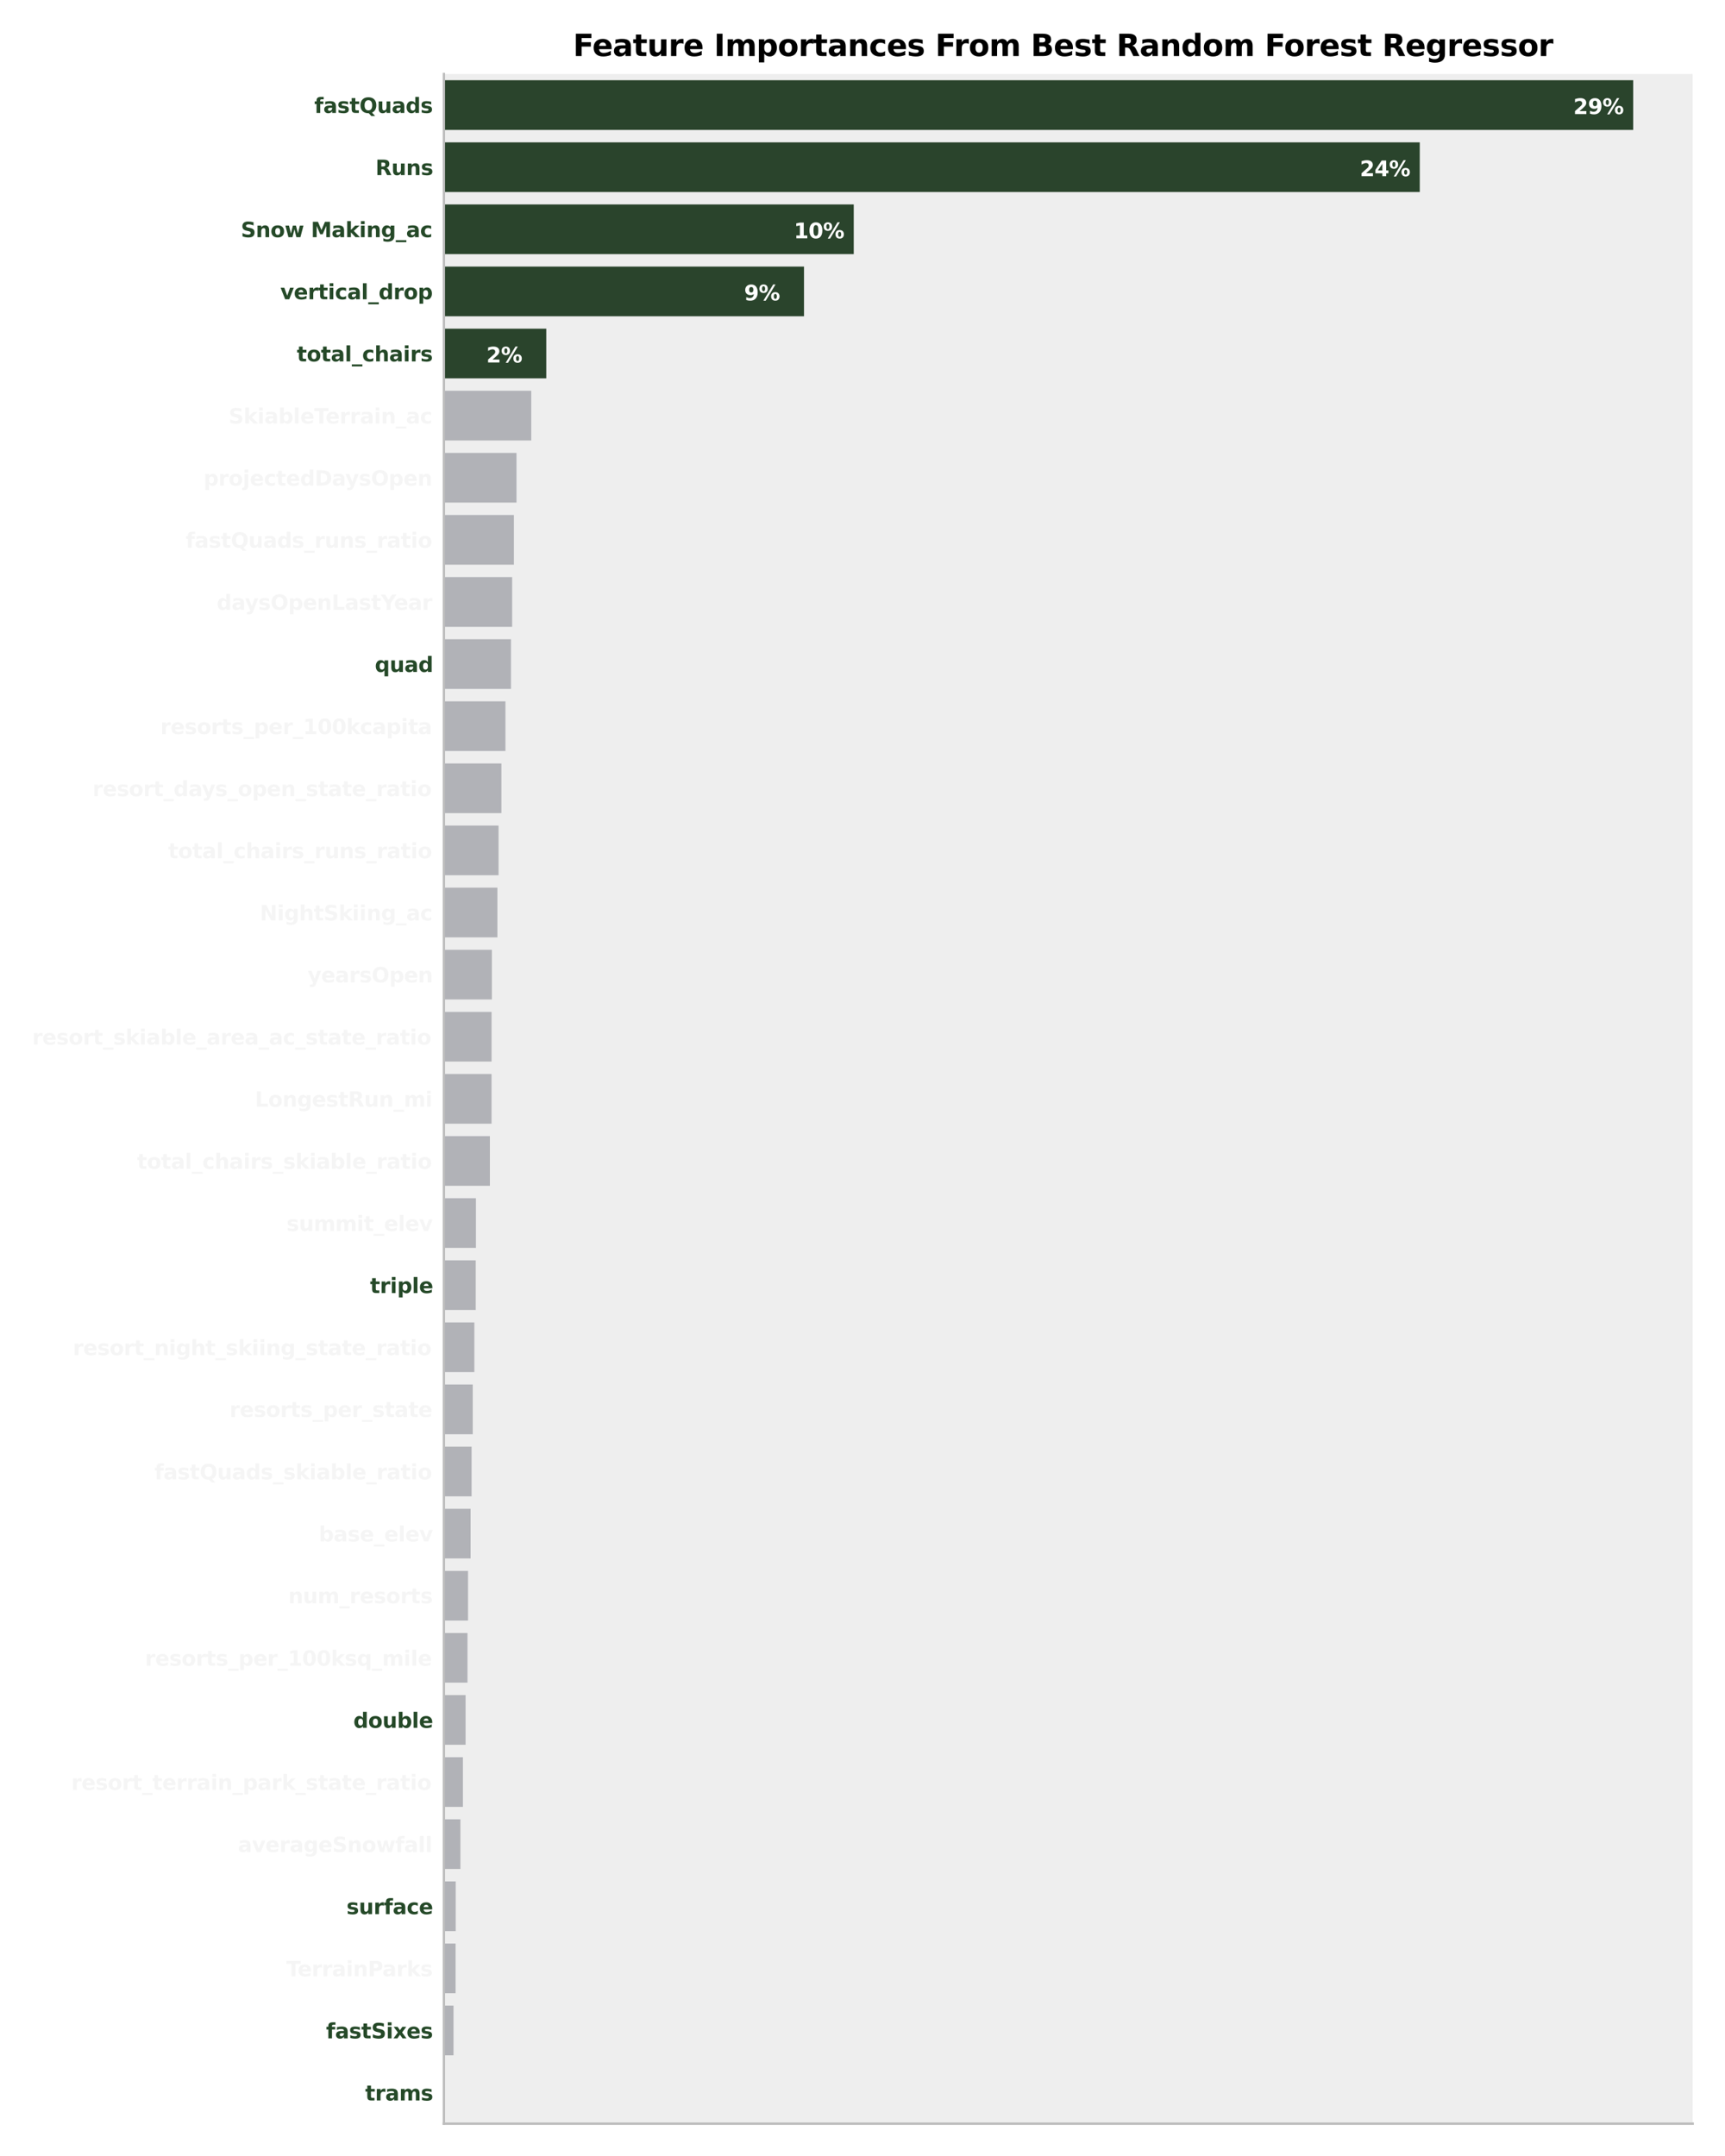 <?xml version="1.0" encoding="utf-8" standalone="no"?>
<!DOCTYPE svg PUBLIC "-//W3C//DTD SVG 1.1//EN"
  "http://www.w3.org/Graphics/SVG/1.1/DTD/svg11.dtd">
<svg xmlns:xlink="http://www.w3.org/1999/xlink" width="576pt" height="720pt" viewBox="0 0 576 720" xmlns="http://www.w3.org/2000/svg" version="1.1">
 <defs>
  <style type="text/css">*{stroke-linejoin: round; stroke-linecap: butt}</style>
 </defs>
 <g id="figure_1">
  <g id="patch_1">
   <path d="M 0 720 
L 576 720 
L 576 0 
L 0 0 
z
" style="fill: #ffffff"/>
  </g>
  <g id="axes_1">
   <g id="patch_2">
    <path d="M 148.22 709.2 
L 565.2 709.2 
L 565.2 24.72 
L 148.22 24.72 
z
" style="fill: #eeeeee"/>
   </g>
   <g id="patch_3">
    <path d="M 148.22 26.794 
L 545.344 26.794 
L 545.344 43.388 
L 148.22 43.388 
z
" clip-path="url(#p642917bb89)" style="fill: #2a442c"/>
   </g>
   <g id="patch_4">
    <path d="M 148.22 47.536 
L 474.078 47.536 
L 474.078 64.129 
L 148.22 64.129 
z
" clip-path="url(#p642917bb89)" style="fill: #2a442c"/>
   </g>
   <g id="patch_5">
    <path d="M 148.22 68.278 
L 285.077 68.278 
L 285.077 84.871 
L 148.22 84.871 
z
" clip-path="url(#p642917bb89)" style="fill: #2a442c"/>
   </g>
   <g id="patch_6">
    <path d="M 148.22 89.02 
L 268.467 89.02 
L 268.467 105.613 
L 148.22 105.613 
z
" clip-path="url(#p642917bb89)" style="fill: #2a442c"/>
   </g>
   <g id="patch_7">
    <path d="M 148.22 109.761 
L 182.409 109.761 
L 182.409 126.355 
L 148.22 126.355 
z
" clip-path="url(#p642917bb89)" style="fill: #2a442c"/>
   </g>
   <g id="patch_8">
    <path d="M 148.22 130.503 
L 177.393 130.503 
L 177.393 147.097 
L 148.22 147.097 
z
" clip-path="url(#p642917bb89)" style="fill: #b1b2b7"/>
   </g>
   <g id="patch_9">
    <path d="M 148.22 151.245 
L 172.468 151.245 
L 172.468 167.839 
L 148.22 167.839 
z
" clip-path="url(#p642917bb89)" style="fill: #b1b2b7"/>
   </g>
   <g id="patch_10">
    <path d="M 148.22 171.987 
L 171.601 171.987 
L 171.601 188.58 
L 148.22 188.58 
z
" clip-path="url(#p642917bb89)" style="fill: #b1b2b7"/>
   </g>
   <g id="patch_11">
    <path d="M 148.22 192.729 
L 171.01 192.729 
L 171.01 209.322 
L 148.22 209.322 
z
" clip-path="url(#p642917bb89)" style="fill: #b1b2b7"/>
   </g>
   <g id="patch_12">
    <path d="M 148.22 213.471 
L 170.619 213.471 
L 170.619 230.064 
L 148.22 230.064 
z
" clip-path="url(#p642917bb89)" style="fill: #b1b2b7"/>
   </g>
   <g id="patch_13">
    <path d="M 148.22 234.212 
L 168.77 234.212 
L 168.77 250.806 
L 148.22 250.806 
z
" clip-path="url(#p642917bb89)" style="fill: #b1b2b7"/>
   </g>
   <g id="patch_14">
    <path d="M 148.22 254.954 
L 167.427 254.954 
L 167.427 271.548 
L 148.22 271.548 
z
" clip-path="url(#p642917bb89)" style="fill: #b1b2b7"/>
   </g>
   <g id="patch_15">
    <path d="M 148.22 275.696 
L 166.47 275.696 
L 166.47 292.289 
L 148.22 292.289 
z
" clip-path="url(#p642917bb89)" style="fill: #b1b2b7"/>
   </g>
   <g id="patch_16">
    <path d="M 148.22 296.438 
L 166.087 296.438 
L 166.087 313.031 
L 148.22 313.031 
z
" clip-path="url(#p642917bb89)" style="fill: #b1b2b7"/>
   </g>
   <g id="patch_17">
    <path d="M 148.22 317.18 
L 164.239 317.18 
L 164.239 333.773 
L 148.22 333.773 
z
" clip-path="url(#p642917bb89)" style="fill: #b1b2b7"/>
   </g>
   <g id="patch_18">
    <path d="M 148.22 337.921 
L 164.141 337.921 
L 164.141 354.515 
L 148.22 354.515 
z
" clip-path="url(#p642917bb89)" style="fill: #b1b2b7"/>
   </g>
   <g id="patch_19">
    <path d="M 148.22 358.663 
L 164.135 358.663 
L 164.135 375.257 
L 148.22 375.257 
z
" clip-path="url(#p642917bb89)" style="fill: #b1b2b7"/>
   </g>
   <g id="patch_20">
    <path d="M 148.22 379.405 
L 163.581 379.405 
L 163.581 395.999 
L 148.22 395.999 
z
" clip-path="url(#p642917bb89)" style="fill: #b1b2b7"/>
   </g>
   <g id="patch_21">
    <path d="M 148.22 400.147 
L 158.918 400.147 
L 158.918 416.74 
L 148.22 416.74 
z
" clip-path="url(#p642917bb89)" style="fill: #b1b2b7"/>
   </g>
   <g id="patch_22">
    <path d="M 148.22 420.889 
L 158.854 420.889 
L 158.854 437.482 
L 148.22 437.482 
z
" clip-path="url(#p642917bb89)" style="fill: #b1b2b7"/>
   </g>
   <g id="patch_23">
    <path d="M 148.22 441.631 
L 158.388 441.631 
L 158.388 458.224 
L 148.22 458.224 
z
" clip-path="url(#p642917bb89)" style="fill: #b1b2b7"/>
   </g>
   <g id="patch_24">
    <path d="M 148.22 462.372 
L 157.854 462.372 
L 157.854 478.966 
L 148.22 478.966 
z
" clip-path="url(#p642917bb89)" style="fill: #b1b2b7"/>
   </g>
   <g id="patch_25">
    <path d="M 148.22 483.114 
L 157.472 483.114 
L 157.472 499.708 
L 148.22 499.708 
z
" clip-path="url(#p642917bb89)" style="fill: #b1b2b7"/>
   </g>
   <g id="patch_26">
    <path d="M 148.22 503.856 
L 157.136 503.856 
L 157.136 520.449 
L 148.22 520.449 
z
" clip-path="url(#p642917bb89)" style="fill: #b1b2b7"/>
   </g>
   <g id="patch_27">
    <path d="M 148.22 524.598 
L 156.279 524.598 
L 156.279 541.191 
L 148.22 541.191 
z
" clip-path="url(#p642917bb89)" style="fill: #b1b2b7"/>
   </g>
   <g id="patch_28">
    <path d="M 148.22 545.34 
L 156.094 545.34 
L 156.094 561.933 
L 148.22 561.933 
z
" clip-path="url(#p642917bb89)" style="fill: #b1b2b7"/>
   </g>
   <g id="patch_29">
    <path d="M 148.22 566.081 
L 155.463 566.081 
L 155.463 582.675 
L 148.22 582.675 
z
" clip-path="url(#p642917bb89)" style="fill: #b1b2b7"/>
   </g>
   <g id="patch_30">
    <path d="M 148.22 586.823 
L 154.568 586.823 
L 154.568 603.417 
L 148.22 603.417 
z
" clip-path="url(#p642917bb89)" style="fill: #b1b2b7"/>
   </g>
   <g id="patch_31">
    <path d="M 148.22 607.565 
L 153.74 607.565 
L 153.74 624.159 
L 148.22 624.159 
z
" clip-path="url(#p642917bb89)" style="fill: #b1b2b7"/>
   </g>
   <g id="patch_32">
    <path d="M 148.22 628.307 
L 152.161 628.307 
L 152.161 644.9 
L 148.22 644.9 
z
" clip-path="url(#p642917bb89)" style="fill: #b1b2b7"/>
   </g>
   <g id="patch_33">
    <path d="M 148.22 649.049 
L 152.124 649.049 
L 152.124 665.642 
L 148.22 665.642 
z
" clip-path="url(#p642917bb89)" style="fill: #b1b2b7"/>
   </g>
   <g id="patch_34">
    <path d="M 148.22 669.791 
L 151.433 669.791 
L 151.433 686.384 
L 148.22 686.384 
z
" clip-path="url(#p642917bb89)" style="fill: #b1b2b7"/>
   </g>
   <g id="patch_35">
    <path d="M 148.22 690.532 
L 148.467 690.532 
L 148.467 707.126 
L 148.22 707.126 
z
" clip-path="url(#p642917bb89)" style="fill: #b1b2b7"/>
   </g>
   <g id="matplotlib.axis_1"/>
   <g id="matplotlib.axis_2">
    <g id="ytick_1">
     <g id="line2d_1"/>
     <g id="text_1">
      <!-- fastQuads -->
      <g style="fill: #254928" transform="translate(104.948 37.728) scale(0.069 -0.069)">
       <defs>
        <path id="DejaVuSans-Bold-66" d="M 2841 4863 
L 2841 4128 
L 2222 4128 
Q 1984 4128 1890 4042 
Q 1797 3956 1797 3744 
L 1797 3500 
L 2753 3500 
L 2753 2700 
L 1797 2700 
L 1797 0 
L 678 0 
L 678 2700 
L 122 2700 
L 122 3500 
L 678 3500 
L 678 3744 
Q 678 4316 997 4589 
Q 1316 4863 1984 4863 
L 2841 4863 
z
" transform="scale(0.016)"/>
        <path id="DejaVuSans-Bold-61" d="M 2106 1575 
Q 1756 1575 1579 1456 
Q 1403 1338 1403 1106 
Q 1403 894 1545 773 
Q 1688 653 1941 653 
Q 2256 653 2472 879 
Q 2688 1106 2688 1447 
L 2688 1575 
L 2106 1575 
z
M 3816 1997 
L 3816 0 
L 2688 0 
L 2688 519 
Q 2463 200 2181 54 
Q 1900 -91 1497 -91 
Q 953 -91 614 226 
Q 275 544 275 1050 
Q 275 1666 698 1953 
Q 1122 2241 2028 2241 
L 2688 2241 
L 2688 2328 
Q 2688 2594 2478 2717 
Q 2269 2841 1825 2841 
Q 1466 2841 1156 2769 
Q 847 2697 581 2553 
L 581 3406 
Q 941 3494 1303 3539 
Q 1666 3584 2028 3584 
Q 2975 3584 3395 3211 
Q 3816 2838 3816 1997 
z
" transform="scale(0.016)"/>
        <path id="DejaVuSans-Bold-73" d="M 3272 3391 
L 3272 2541 
Q 2913 2691 2578 2766 
Q 2244 2841 1947 2841 
Q 1628 2841 1473 2761 
Q 1319 2681 1319 2516 
Q 1319 2381 1436 2309 
Q 1553 2238 1856 2203 
L 2053 2175 
Q 2913 2066 3209 1816 
Q 3506 1566 3506 1031 
Q 3506 472 3093 190 
Q 2681 -91 1863 -91 
Q 1516 -91 1145 -36 
Q 775 19 384 128 
L 384 978 
Q 719 816 1070 734 
Q 1422 653 1784 653 
Q 2113 653 2278 743 
Q 2444 834 2444 1013 
Q 2444 1163 2330 1236 
Q 2216 1309 1875 1350 
L 1678 1375 
Q 931 1469 631 1722 
Q 331 1975 331 2491 
Q 331 3047 712 3315 
Q 1094 3584 1881 3584 
Q 2191 3584 2531 3537 
Q 2872 3491 3272 3391 
z
" transform="scale(0.016)"/>
        <path id="DejaVuSans-Bold-74" d="M 1759 4494 
L 1759 3500 
L 2913 3500 
L 2913 2700 
L 1759 2700 
L 1759 1216 
Q 1759 972 1856 886 
Q 1953 800 2241 800 
L 2816 800 
L 2816 0 
L 1856 0 
Q 1194 0 917 276 
Q 641 553 641 1216 
L 641 2700 
L 84 2700 
L 84 3500 
L 641 3500 
L 641 4494 
L 1759 4494 
z
" transform="scale(0.016)"/>
        <path id="DejaVuSans-Bold-51" d="M 2847 -84 
L 2753 -84 
Q 1600 -84 959 553 
Q 319 1191 319 2328 
Q 319 3463 958 4106 
Q 1597 4750 2719 4750 
Q 3853 4750 4486 4112 
Q 5119 3475 5119 2328 
Q 5119 1541 4783 972 
Q 4447 403 3816 116 
L 4756 -934 
L 3609 -934 
L 2847 -84 
z
M 2719 3878 
Q 2169 3878 1866 3472 
Q 1563 3066 1563 2328 
Q 1563 1578 1859 1179 
Q 2156 781 2719 781 
Q 3272 781 3575 1187 
Q 3878 1594 3878 2328 
Q 3878 3066 3575 3472 
Q 3272 3878 2719 3878 
z
" transform="scale(0.016)"/>
        <path id="DejaVuSans-Bold-75" d="M 500 1363 
L 500 3500 
L 1625 3500 
L 1625 3150 
Q 1625 2866 1622 2436 
Q 1619 2006 1619 1863 
Q 1619 1441 1641 1255 
Q 1663 1069 1716 984 
Q 1784 875 1895 815 
Q 2006 756 2150 756 
Q 2500 756 2700 1025 
Q 2900 1294 2900 1772 
L 2900 3500 
L 4019 3500 
L 4019 0 
L 2900 0 
L 2900 506 
Q 2647 200 2364 54 
Q 2081 -91 1741 -91 
Q 1134 -91 817 281 
Q 500 653 500 1363 
z
" transform="scale(0.016)"/>
        <path id="DejaVuSans-Bold-64" d="M 2919 2988 
L 2919 4863 
L 4044 4863 
L 4044 0 
L 2919 0 
L 2919 506 
Q 2688 197 2409 53 
Q 2131 -91 1766 -91 
Q 1119 -91 703 423 
Q 288 938 288 1747 
Q 288 2556 703 3070 
Q 1119 3584 1766 3584 
Q 2128 3584 2408 3439 
Q 2688 3294 2919 2988 
z
M 2181 722 
Q 2541 722 2730 984 
Q 2919 1247 2919 1747 
Q 2919 2247 2730 2509 
Q 2541 2772 2181 2772 
Q 1825 2772 1636 2509 
Q 1447 2247 1447 1747 
Q 1447 1247 1636 984 
Q 1825 722 2181 722 
z
" transform="scale(0.016)"/>
       </defs>
       <use xlink:href="#DejaVuSans-Bold-66"/>
       <use xlink:href="#DejaVuSans-Bold-61" x="43.506"/>
       <use xlink:href="#DejaVuSans-Bold-73" x="110.986"/>
       <use xlink:href="#DejaVuSans-Bold-74" x="170.508"/>
       <use xlink:href="#DejaVuSans-Bold-51" x="218.311"/>
       <use xlink:href="#DejaVuSans-Bold-75" x="303.32"/>
       <use xlink:href="#DejaVuSans-Bold-61" x="374.512"/>
       <use xlink:href="#DejaVuSans-Bold-64" x="441.992"/>
       <use xlink:href="#DejaVuSans-Bold-73" x="513.574"/>
      </g>
     </g>
    </g>
    <g id="ytick_2">
     <g id="line2d_2"/>
     <g id="text_2">
      <!-- Runs -->
      <g style="fill: #254928" transform="translate(125.365 58.469) scale(0.069 -0.069)">
       <defs>
        <path id="DejaVuSans-Bold-52" d="M 2297 2597 
Q 2675 2597 2839 2737 
Q 3003 2878 3003 3200 
Q 3003 3519 2839 3656 
Q 2675 3794 2297 3794 
L 1791 3794 
L 1791 2597 
L 2297 2597 
z
M 1791 1766 
L 1791 0 
L 588 0 
L 588 4666 
L 2425 4666 
Q 3347 4666 3776 4356 
Q 4206 4047 4206 3378 
Q 4206 2916 3982 2619 
Q 3759 2322 3309 2181 
Q 3556 2125 3751 1926 
Q 3947 1728 4147 1325 
L 4800 0 
L 3519 0 
L 2950 1159 
Q 2778 1509 2601 1637 
Q 2425 1766 2131 1766 
L 1791 1766 
z
" transform="scale(0.016)"/>
        <path id="DejaVuSans-Bold-6e" d="M 4056 2131 
L 4056 0 
L 2931 0 
L 2931 347 
L 2931 1631 
Q 2931 2084 2911 2256 
Q 2891 2428 2841 2509 
Q 2775 2619 2662 2680 
Q 2550 2741 2406 2741 
Q 2056 2741 1856 2470 
Q 1656 2200 1656 1722 
L 1656 0 
L 538 0 
L 538 3500 
L 1656 3500 
L 1656 2988 
Q 1909 3294 2193 3439 
Q 2478 3584 2822 3584 
Q 3428 3584 3742 3212 
Q 4056 2841 4056 2131 
z
" transform="scale(0.016)"/>
       </defs>
       <use xlink:href="#DejaVuSans-Bold-52"/>
       <use xlink:href="#DejaVuSans-Bold-75" x="77.002"/>
       <use xlink:href="#DejaVuSans-Bold-6e" x="148.193"/>
       <use xlink:href="#DejaVuSans-Bold-73" x="219.385"/>
      </g>
     </g>
    </g>
    <g id="ytick_3">
     <g id="line2d_3"/>
     <g id="text_3">
      <!-- Snow Making_ac -->
      <g style="fill: #254928" transform="translate(80.426 79.211) scale(0.069 -0.069)">
       <defs>
        <path id="DejaVuSans-Bold-53" d="M 3834 4519 
L 3834 3531 
Q 3450 3703 3084 3790 
Q 2719 3878 2394 3878 
Q 1963 3878 1756 3759 
Q 1550 3641 1550 3391 
Q 1550 3203 1689 3098 
Q 1828 2994 2194 2919 
L 2706 2816 
Q 3484 2659 3812 2340 
Q 4141 2022 4141 1434 
Q 4141 663 3683 286 
Q 3225 -91 2284 -91 
Q 1841 -91 1394 -6 
Q 947 78 500 244 
L 500 1259 
Q 947 1022 1364 901 
Q 1781 781 2169 781 
Q 2563 781 2772 912 
Q 2981 1044 2981 1288 
Q 2981 1506 2839 1625 
Q 2697 1744 2272 1838 
L 1806 1941 
Q 1106 2091 782 2419 
Q 459 2747 459 3303 
Q 459 4000 909 4375 
Q 1359 4750 2203 4750 
Q 2588 4750 2994 4692 
Q 3400 4634 3834 4519 
z
" transform="scale(0.016)"/>
        <path id="DejaVuSans-Bold-6f" d="M 2203 2784 
Q 1831 2784 1636 2517 
Q 1441 2250 1441 1747 
Q 1441 1244 1636 976 
Q 1831 709 2203 709 
Q 2569 709 2762 976 
Q 2956 1244 2956 1747 
Q 2956 2250 2762 2517 
Q 2569 2784 2203 2784 
z
M 2203 3584 
Q 3106 3584 3614 3096 
Q 4122 2609 4122 1747 
Q 4122 884 3614 396 
Q 3106 -91 2203 -91 
Q 1297 -91 786 396 
Q 275 884 275 1747 
Q 275 2609 786 3096 
Q 1297 3584 2203 3584 
z
" transform="scale(0.016)"/>
        <path id="DejaVuSans-Bold-77" d="M 225 3500 
L 1313 3500 
L 1900 1088 
L 2491 3500 
L 3425 3500 
L 4013 1113 
L 4603 3500 
L 5691 3500 
L 4769 0 
L 3547 0 
L 2956 2406 
L 2369 0 
L 1147 0 
L 225 3500 
z
" transform="scale(0.016)"/>
        <path id="DejaVuSans-Bold-20" transform="scale(0.016)"/>
        <path id="DejaVuSans-Bold-4d" d="M 588 4666 
L 2119 4666 
L 3181 2169 
L 4250 4666 
L 5778 4666 
L 5778 0 
L 4641 0 
L 4641 3413 
L 3566 897 
L 2803 897 
L 1728 3413 
L 1728 0 
L 588 0 
L 588 4666 
z
" transform="scale(0.016)"/>
        <path id="DejaVuSans-Bold-6b" d="M 538 4863 
L 1656 4863 
L 1656 2216 
L 2944 3500 
L 4244 3500 
L 2534 1894 
L 4378 0 
L 3022 0 
L 1656 1459 
L 1656 0 
L 538 0 
L 538 4863 
z
" transform="scale(0.016)"/>
        <path id="DejaVuSans-Bold-69" d="M 538 3500 
L 1656 3500 
L 1656 0 
L 538 0 
L 538 3500 
z
M 538 4863 
L 1656 4863 
L 1656 3950 
L 538 3950 
L 538 4863 
z
" transform="scale(0.016)"/>
        <path id="DejaVuSans-Bold-67" d="M 2919 594 
Q 2688 288 2409 144 
Q 2131 0 1766 0 
Q 1125 0 706 504 
Q 288 1009 288 1791 
Q 288 2575 706 3076 
Q 1125 3578 1766 3578 
Q 2131 3578 2409 3434 
Q 2688 3291 2919 2981 
L 2919 3500 
L 4044 3500 
L 4044 353 
Q 4044 -491 3511 -936 
Q 2978 -1381 1966 -1381 
Q 1638 -1381 1331 -1331 
Q 1025 -1281 716 -1178 
L 716 -306 
Q 1009 -475 1290 -558 
Q 1572 -641 1856 -641 
Q 2406 -641 2662 -400 
Q 2919 -159 2919 353 
L 2919 594 
z
M 2181 2772 
Q 1834 2772 1640 2515 
Q 1447 2259 1447 1791 
Q 1447 1309 1634 1061 
Q 1822 813 2181 813 
Q 2531 813 2725 1069 
Q 2919 1325 2919 1791 
Q 2919 2259 2725 2515 
Q 2531 2772 2181 2772 
z
" transform="scale(0.016)"/>
        <path id="DejaVuSans-Bold-5f" d="M 3200 -916 
L 3200 -1509 
L 0 -1509 
L 0 -916 
L 3200 -916 
z
" transform="scale(0.016)"/>
        <path id="DejaVuSans-Bold-63" d="M 3366 3391 
L 3366 2478 
Q 3138 2634 2908 2709 
Q 2678 2784 2431 2784 
Q 1963 2784 1702 2511 
Q 1441 2238 1441 1747 
Q 1441 1256 1702 982 
Q 1963 709 2431 709 
Q 2694 709 2930 787 
Q 3166 866 3366 1019 
L 3366 103 
Q 3103 6 2833 -42 
Q 2563 -91 2291 -91 
Q 1344 -91 809 395 
Q 275 881 275 1747 
Q 275 2613 809 3098 
Q 1344 3584 2291 3584 
Q 2566 3584 2833 3536 
Q 3100 3488 3366 3391 
z
" transform="scale(0.016)"/>
       </defs>
       <use xlink:href="#DejaVuSans-Bold-53"/>
       <use xlink:href="#DejaVuSans-Bold-6e" x="72.021"/>
       <use xlink:href="#DejaVuSans-Bold-6f" x="143.213"/>
       <use xlink:href="#DejaVuSans-Bold-77" x="211.914"/>
       <use xlink:href="#DejaVuSans-Bold-20" x="304.297"/>
       <use xlink:href="#DejaVuSans-Bold-4d" x="339.111"/>
       <use xlink:href="#DejaVuSans-Bold-61" x="438.623"/>
       <use xlink:href="#DejaVuSans-Bold-6b" x="506.104"/>
       <use xlink:href="#DejaVuSans-Bold-69" x="572.607"/>
       <use xlink:href="#DejaVuSans-Bold-6e" x="606.885"/>
       <use xlink:href="#DejaVuSans-Bold-67" x="678.076"/>
       <use xlink:href="#DejaVuSans-Bold-5f" x="749.658"/>
       <use xlink:href="#DejaVuSans-Bold-61" x="799.658"/>
       <use xlink:href="#DejaVuSans-Bold-63" x="867.139"/>
      </g>
     </g>
    </g>
    <g id="ytick_4">
     <g id="line2d_4"/>
     <g id="text_4">
      <!-- vertical_drop -->
      <g style="fill: #254928" transform="translate(93.598 99.953) scale(0.069 -0.069)">
       <defs>
        <path id="DejaVuSans-Bold-76" d="M 97 3500 
L 1216 3500 
L 2088 1081 
L 2956 3500 
L 4078 3500 
L 2700 0 
L 1472 0 
L 97 3500 
z
" transform="scale(0.016)"/>
        <path id="DejaVuSans-Bold-65" d="M 4031 1759 
L 4031 1441 
L 1416 1441 
Q 1456 1047 1700 850 
Q 1944 653 2381 653 
Q 2734 653 3104 758 
Q 3475 863 3866 1075 
L 3866 213 
Q 3469 63 3072 -14 
Q 2675 -91 2278 -91 
Q 1328 -91 801 392 
Q 275 875 275 1747 
Q 275 2603 792 3093 
Q 1309 3584 2216 3584 
Q 3041 3584 3536 3087 
Q 4031 2591 4031 1759 
z
M 2881 2131 
Q 2881 2450 2695 2645 
Q 2509 2841 2209 2841 
Q 1884 2841 1681 2658 
Q 1478 2475 1428 2131 
L 2881 2131 
z
" transform="scale(0.016)"/>
        <path id="DejaVuSans-Bold-72" d="M 3138 2547 
Q 2991 2616 2845 2648 
Q 2700 2681 2553 2681 
Q 2122 2681 1889 2404 
Q 1656 2128 1656 1613 
L 1656 0 
L 538 0 
L 538 3500 
L 1656 3500 
L 1656 2925 
Q 1872 3269 2151 3426 
Q 2431 3584 2822 3584 
Q 2878 3584 2943 3579 
Q 3009 3575 3134 3559 
L 3138 2547 
z
" transform="scale(0.016)"/>
        <path id="DejaVuSans-Bold-6c" d="M 538 4863 
L 1656 4863 
L 1656 0 
L 538 0 
L 538 4863 
z
" transform="scale(0.016)"/>
        <path id="DejaVuSans-Bold-70" d="M 1656 506 
L 1656 -1331 
L 538 -1331 
L 538 3500 
L 1656 3500 
L 1656 2988 
Q 1888 3294 2169 3439 
Q 2450 3584 2816 3584 
Q 3463 3584 3878 3070 
Q 4294 2556 4294 1747 
Q 4294 938 3878 423 
Q 3463 -91 2816 -91 
Q 2450 -91 2169 54 
Q 1888 200 1656 506 
z
M 2400 2772 
Q 2041 2772 1848 2508 
Q 1656 2244 1656 1747 
Q 1656 1250 1848 986 
Q 2041 722 2400 722 
Q 2759 722 2948 984 
Q 3138 1247 3138 1747 
Q 3138 2247 2948 2509 
Q 2759 2772 2400 2772 
z
" transform="scale(0.016)"/>
       </defs>
       <use xlink:href="#DejaVuSans-Bold-76"/>
       <use xlink:href="#DejaVuSans-Bold-65" x="65.186"/>
       <use xlink:href="#DejaVuSans-Bold-72" x="133.008"/>
       <use xlink:href="#DejaVuSans-Bold-74" x="182.324"/>
       <use xlink:href="#DejaVuSans-Bold-69" x="230.127"/>
       <use xlink:href="#DejaVuSans-Bold-63" x="264.404"/>
       <use xlink:href="#DejaVuSans-Bold-61" x="323.682"/>
       <use xlink:href="#DejaVuSans-Bold-6c" x="391.162"/>
       <use xlink:href="#DejaVuSans-Bold-5f" x="425.439"/>
       <use xlink:href="#DejaVuSans-Bold-64" x="475.439"/>
       <use xlink:href="#DejaVuSans-Bold-72" x="547.021"/>
       <use xlink:href="#DejaVuSans-Bold-6f" x="596.338"/>
       <use xlink:href="#DejaVuSans-Bold-70" x="665.039"/>
      </g>
     </g>
    </g>
    <g id="ytick_5">
     <g id="line2d_5"/>
     <g id="text_5">
      <!-- total_chairs -->
      <g style="fill: #254928" transform="translate(99.116 120.695) scale(0.069 -0.069)">
       <defs>
        <path id="DejaVuSans-Bold-68" d="M 4056 2131 
L 4056 0 
L 2931 0 
L 2931 347 
L 2931 1625 
Q 2931 2084 2911 2256 
Q 2891 2428 2841 2509 
Q 2775 2619 2662 2680 
Q 2550 2741 2406 2741 
Q 2056 2741 1856 2470 
Q 1656 2200 1656 1722 
L 1656 0 
L 538 0 
L 538 4863 
L 1656 4863 
L 1656 2988 
Q 1909 3294 2193 3439 
Q 2478 3584 2822 3584 
Q 3428 3584 3742 3212 
Q 4056 2841 4056 2131 
z
" transform="scale(0.016)"/>
       </defs>
       <use xlink:href="#DejaVuSans-Bold-74"/>
       <use xlink:href="#DejaVuSans-Bold-6f" x="47.803"/>
       <use xlink:href="#DejaVuSans-Bold-74" x="116.504"/>
       <use xlink:href="#DejaVuSans-Bold-61" x="164.307"/>
       <use xlink:href="#DejaVuSans-Bold-6c" x="231.787"/>
       <use xlink:href="#DejaVuSans-Bold-5f" x="266.064"/>
       <use xlink:href="#DejaVuSans-Bold-63" x="316.064"/>
       <use xlink:href="#DejaVuSans-Bold-68" x="375.342"/>
       <use xlink:href="#DejaVuSans-Bold-61" x="446.533"/>
       <use xlink:href="#DejaVuSans-Bold-69" x="514.014"/>
       <use xlink:href="#DejaVuSans-Bold-72" x="548.291"/>
       <use xlink:href="#DejaVuSans-Bold-73" x="597.607"/>
      </g>
     </g>
    </g>
    <g id="ytick_6">
     <g id="line2d_6"/>
     <g id="text_6">
      <!-- SkiableTerrain_ac -->
      <g style="fill: #f5f5f5" transform="translate(76.353 141.437) scale(0.069 -0.069)">
       <defs>
        <path id="DejaVuSans-Bold-62" d="M 2400 722 
Q 2759 722 2948 984 
Q 3138 1247 3138 1747 
Q 3138 2247 2948 2509 
Q 2759 2772 2400 2772 
Q 2041 2772 1848 2508 
Q 1656 2244 1656 1747 
Q 1656 1250 1848 986 
Q 2041 722 2400 722 
z
M 1656 2988 
Q 1888 3294 2169 3439 
Q 2450 3584 2816 3584 
Q 3463 3584 3878 3070 
Q 4294 2556 4294 1747 
Q 4294 938 3878 423 
Q 3463 -91 2816 -91 
Q 2450 -91 2169 54 
Q 1888 200 1656 506 
L 1656 0 
L 538 0 
L 538 4863 
L 1656 4863 
L 1656 2988 
z
" transform="scale(0.016)"/>
        <path id="DejaVuSans-Bold-54" d="M 31 4666 
L 4331 4666 
L 4331 3756 
L 2784 3756 
L 2784 0 
L 1581 0 
L 1581 3756 
L 31 3756 
L 31 4666 
z
" transform="scale(0.016)"/>
       </defs>
       <use xlink:href="#DejaVuSans-Bold-53"/>
       <use xlink:href="#DejaVuSans-Bold-6b" x="72.021"/>
       <use xlink:href="#DejaVuSans-Bold-69" x="138.525"/>
       <use xlink:href="#DejaVuSans-Bold-61" x="172.803"/>
       <use xlink:href="#DejaVuSans-Bold-62" x="240.283"/>
       <use xlink:href="#DejaVuSans-Bold-6c" x="311.865"/>
       <use xlink:href="#DejaVuSans-Bold-65" x="346.143"/>
       <use xlink:href="#DejaVuSans-Bold-54" x="413.965"/>
       <use xlink:href="#DejaVuSans-Bold-65" x="468.928"/>
       <use xlink:href="#DejaVuSans-Bold-72" x="536.75"/>
       <use xlink:href="#DejaVuSans-Bold-72" x="586.066"/>
       <use xlink:href="#DejaVuSans-Bold-61" x="635.383"/>
       <use xlink:href="#DejaVuSans-Bold-69" x="702.863"/>
       <use xlink:href="#DejaVuSans-Bold-6e" x="737.141"/>
       <use xlink:href="#DejaVuSans-Bold-5f" x="808.332"/>
       <use xlink:href="#DejaVuSans-Bold-61" x="858.332"/>
       <use xlink:href="#DejaVuSans-Bold-63" x="925.812"/>
      </g>
     </g>
    </g>
    <g id="ytick_7">
     <g id="line2d_7"/>
     <g id="text_7">
      <!-- projectedDaysOpen -->
      <g style="fill: #f5f5f5" transform="translate(67.972 162.178) scale(0.069 -0.069)">
       <defs>
        <path id="DejaVuSans-Bold-6a" d="M 538 3500 
L 1656 3500 
L 1656 63 
Q 1656 -641 1318 -1011 
Q 981 -1381 341 -1381 
L -213 -1381 
L -213 -647 
L -19 -647 
Q 300 -647 419 -503 
Q 538 -359 538 63 
L 538 3500 
z
M 538 4863 
L 1656 4863 
L 1656 3950 
L 538 3950 
L 538 4863 
z
" transform="scale(0.016)"/>
        <path id="DejaVuSans-Bold-44" d="M 1791 3756 
L 1791 909 
L 2222 909 
Q 2959 909 3348 1275 
Q 3738 1641 3738 2338 
Q 3738 3031 3350 3393 
Q 2963 3756 2222 3756 
L 1791 3756 
z
M 588 4666 
L 1856 4666 
Q 2919 4666 3439 4514 
Q 3959 4363 4331 4000 
Q 4659 3684 4818 3271 
Q 4978 2859 4978 2338 
Q 4978 1809 4818 1395 
Q 4659 981 4331 666 
Q 3956 303 3431 151 
Q 2906 0 1856 0 
L 588 0 
L 588 4666 
z
" transform="scale(0.016)"/>
        <path id="DejaVuSans-Bold-79" d="M 78 3500 
L 1197 3500 
L 2138 1125 
L 2938 3500 
L 4056 3500 
L 2584 -331 
Q 2363 -916 2067 -1148 
Q 1772 -1381 1288 -1381 
L 641 -1381 
L 641 -647 
L 991 -647 
Q 1275 -647 1404 -556 
Q 1534 -466 1606 -231 
L 1638 -134 
L 78 3500 
z
" transform="scale(0.016)"/>
        <path id="DejaVuSans-Bold-4f" d="M 2719 3878 
Q 2169 3878 1866 3472 
Q 1563 3066 1563 2328 
Q 1563 1594 1866 1187 
Q 2169 781 2719 781 
Q 3272 781 3575 1187 
Q 3878 1594 3878 2328 
Q 3878 3066 3575 3472 
Q 3272 3878 2719 3878 
z
M 2719 4750 
Q 3844 4750 4481 4106 
Q 5119 3463 5119 2328 
Q 5119 1197 4481 553 
Q 3844 -91 2719 -91 
Q 1597 -91 958 553 
Q 319 1197 319 2328 
Q 319 3463 958 4106 
Q 1597 4750 2719 4750 
z
" transform="scale(0.016)"/>
       </defs>
       <use xlink:href="#DejaVuSans-Bold-70"/>
       <use xlink:href="#DejaVuSans-Bold-72" x="71.582"/>
       <use xlink:href="#DejaVuSans-Bold-6f" x="120.898"/>
       <use xlink:href="#DejaVuSans-Bold-6a" x="189.6"/>
       <use xlink:href="#DejaVuSans-Bold-65" x="223.877"/>
       <use xlink:href="#DejaVuSans-Bold-63" x="291.699"/>
       <use xlink:href="#DejaVuSans-Bold-74" x="350.977"/>
       <use xlink:href="#DejaVuSans-Bold-65" x="398.779"/>
       <use xlink:href="#DejaVuSans-Bold-64" x="466.602"/>
       <use xlink:href="#DejaVuSans-Bold-44" x="538.184"/>
       <use xlink:href="#DejaVuSans-Bold-61" x="621.191"/>
       <use xlink:href="#DejaVuSans-Bold-79" x="685.547"/>
       <use xlink:href="#DejaVuSans-Bold-73" x="750.732"/>
       <use xlink:href="#DejaVuSans-Bold-4f" x="810.254"/>
       <use xlink:href="#DejaVuSans-Bold-70" x="895.264"/>
       <use xlink:href="#DejaVuSans-Bold-65" x="966.846"/>
       <use xlink:href="#DejaVuSans-Bold-6e" x="1034.668"/>
      </g>
     </g>
    </g>
    <g id="ytick_8">
     <g id="line2d_8"/>
     <g id="text_8">
      <!-- fastQuads_runs_ratio -->
      <g style="fill: #f5f5f5" transform="translate(62.005 182.92) scale(0.069 -0.069)">
       <use xlink:href="#DejaVuSans-Bold-66"/>
       <use xlink:href="#DejaVuSans-Bold-61" x="43.506"/>
       <use xlink:href="#DejaVuSans-Bold-73" x="110.986"/>
       <use xlink:href="#DejaVuSans-Bold-74" x="170.508"/>
       <use xlink:href="#DejaVuSans-Bold-51" x="218.311"/>
       <use xlink:href="#DejaVuSans-Bold-75" x="303.32"/>
       <use xlink:href="#DejaVuSans-Bold-61" x="374.512"/>
       <use xlink:href="#DejaVuSans-Bold-64" x="441.992"/>
       <use xlink:href="#DejaVuSans-Bold-73" x="513.574"/>
       <use xlink:href="#DejaVuSans-Bold-5f" x="573.096"/>
       <use xlink:href="#DejaVuSans-Bold-72" x="623.096"/>
       <use xlink:href="#DejaVuSans-Bold-75" x="672.412"/>
       <use xlink:href="#DejaVuSans-Bold-6e" x="743.604"/>
       <use xlink:href="#DejaVuSans-Bold-73" x="814.795"/>
       <use xlink:href="#DejaVuSans-Bold-5f" x="874.316"/>
       <use xlink:href="#DejaVuSans-Bold-72" x="924.316"/>
       <use xlink:href="#DejaVuSans-Bold-61" x="973.633"/>
       <use xlink:href="#DejaVuSans-Bold-74" x="1041.113"/>
       <use xlink:href="#DejaVuSans-Bold-69" x="1088.916"/>
       <use xlink:href="#DejaVuSans-Bold-6f" x="1123.193"/>
      </g>
     </g>
    </g>
    <g id="ytick_9">
     <g id="line2d_9"/>
     <g id="text_9">
      <!-- daysOpenLastYear -->
      <g style="fill: #f5f5f5" transform="translate(72.359 203.662) scale(0.069 -0.069)">
       <defs>
        <path id="DejaVuSans-Bold-4c" d="M 588 4666 
L 1791 4666 
L 1791 909 
L 3903 909 
L 3903 0 
L 588 0 
L 588 4666 
z
" transform="scale(0.016)"/>
        <path id="DejaVuSans-Bold-59" d="M -63 4666 
L 1253 4666 
L 2316 3003 
L 3378 4666 
L 4697 4666 
L 2919 1966 
L 2919 0 
L 1716 0 
L 1716 1966 
L -63 4666 
z
" transform="scale(0.016)"/>
       </defs>
       <use xlink:href="#DejaVuSans-Bold-64"/>
       <use xlink:href="#DejaVuSans-Bold-61" x="71.582"/>
       <use xlink:href="#DejaVuSans-Bold-79" x="135.938"/>
       <use xlink:href="#DejaVuSans-Bold-73" x="201.123"/>
       <use xlink:href="#DejaVuSans-Bold-4f" x="260.645"/>
       <use xlink:href="#DejaVuSans-Bold-70" x="345.654"/>
       <use xlink:href="#DejaVuSans-Bold-65" x="417.236"/>
       <use xlink:href="#DejaVuSans-Bold-6e" x="485.059"/>
       <use xlink:href="#DejaVuSans-Bold-4c" x="556.25"/>
       <use xlink:href="#DejaVuSans-Bold-61" x="619.971"/>
       <use xlink:href="#DejaVuSans-Bold-73" x="687.451"/>
       <use xlink:href="#DejaVuSans-Bold-74" x="746.973"/>
       <use xlink:href="#DejaVuSans-Bold-59" x="794.775"/>
       <use xlink:href="#DejaVuSans-Bold-65" x="858.062"/>
       <use xlink:href="#DejaVuSans-Bold-61" x="925.885"/>
       <use xlink:href="#DejaVuSans-Bold-72" x="993.365"/>
      </g>
     </g>
    </g>
    <g id="ytick_10">
     <g id="line2d_10"/>
     <g id="text_10">
      <!-- quad -->
      <g style="fill: #254928" transform="translate(125.161 224.404) scale(0.069 -0.069)">
       <defs>
        <path id="DejaVuSans-Bold-71" d="M 2181 2772 
Q 1825 2772 1636 2509 
Q 1447 2247 1447 1747 
Q 1447 1247 1636 984 
Q 1825 722 2181 722 
Q 2541 722 2730 984 
Q 2919 1247 2919 1747 
Q 2919 2247 2730 2509 
Q 2541 2772 2181 2772 
z
M 2919 506 
Q 2688 197 2409 53 
Q 2131 -91 1766 -91 
Q 1119 -91 703 423 
Q 288 938 288 1747 
Q 288 2556 703 3067 
Q 1119 3578 1766 3578 
Q 2131 3578 2409 3434 
Q 2688 3291 2919 2981 
L 2919 3500 
L 4044 3500 
L 4044 -1331 
L 2919 -1331 
L 2919 506 
z
" transform="scale(0.016)"/>
       </defs>
       <use xlink:href="#DejaVuSans-Bold-71"/>
       <use xlink:href="#DejaVuSans-Bold-75" x="71.582"/>
       <use xlink:href="#DejaVuSans-Bold-61" x="142.773"/>
       <use xlink:href="#DejaVuSans-Bold-64" x="210.254"/>
      </g>
     </g>
    </g>
    <g id="ytick_11">
     <g id="line2d_11"/>
     <g id="text_11">
      <!-- resorts_per_100kcapita -->
      <g style="fill: #f5f5f5" transform="translate(53.539 245.146) scale(0.069 -0.069)">
       <defs>
        <path id="DejaVuSans-Bold-31" d="M 750 831 
L 1813 831 
L 1813 3847 
L 722 3622 
L 722 4441 
L 1806 4666 
L 2950 4666 
L 2950 831 
L 4013 831 
L 4013 0 
L 750 0 
L 750 831 
z
" transform="scale(0.016)"/>
        <path id="DejaVuSans-Bold-30" d="M 2944 2338 
Q 2944 3213 2780 3570 
Q 2616 3928 2228 3928 
Q 1841 3928 1675 3570 
Q 1509 3213 1509 2338 
Q 1509 1453 1675 1090 
Q 1841 728 2228 728 
Q 2613 728 2778 1090 
Q 2944 1453 2944 2338 
z
M 4147 2328 
Q 4147 1169 3647 539 
Q 3147 -91 2228 -91 
Q 1306 -91 806 539 
Q 306 1169 306 2328 
Q 306 3491 806 4120 
Q 1306 4750 2228 4750 
Q 3147 4750 3647 4120 
Q 4147 3491 4147 2328 
z
" transform="scale(0.016)"/>
       </defs>
       <use xlink:href="#DejaVuSans-Bold-72"/>
       <use xlink:href="#DejaVuSans-Bold-65" x="49.316"/>
       <use xlink:href="#DejaVuSans-Bold-73" x="117.139"/>
       <use xlink:href="#DejaVuSans-Bold-6f" x="176.66"/>
       <use xlink:href="#DejaVuSans-Bold-72" x="245.361"/>
       <use xlink:href="#DejaVuSans-Bold-74" x="294.678"/>
       <use xlink:href="#DejaVuSans-Bold-73" x="342.48"/>
       <use xlink:href="#DejaVuSans-Bold-5f" x="402.002"/>
       <use xlink:href="#DejaVuSans-Bold-70" x="452.002"/>
       <use xlink:href="#DejaVuSans-Bold-65" x="523.584"/>
       <use xlink:href="#DejaVuSans-Bold-72" x="591.406"/>
       <use xlink:href="#DejaVuSans-Bold-5f" x="640.723"/>
       <use xlink:href="#DejaVuSans-Bold-31" x="690.723"/>
       <use xlink:href="#DejaVuSans-Bold-30" x="760.303"/>
       <use xlink:href="#DejaVuSans-Bold-30" x="829.883"/>
       <use xlink:href="#DejaVuSans-Bold-6b" x="899.463"/>
       <use xlink:href="#DejaVuSans-Bold-63" x="965.967"/>
       <use xlink:href="#DejaVuSans-Bold-61" x="1025.244"/>
       <use xlink:href="#DejaVuSans-Bold-70" x="1092.725"/>
       <use xlink:href="#DejaVuSans-Bold-69" x="1164.307"/>
       <use xlink:href="#DejaVuSans-Bold-74" x="1198.584"/>
       <use xlink:href="#DejaVuSans-Bold-61" x="1246.387"/>
      </g>
     </g>
    </g>
    <g id="ytick_12">
     <g id="line2d_12"/>
     <g id="text_12">
      <!-- resort_days_open_state_ratio -->
      <g style="fill: #f5f5f5" transform="translate(30.876 265.888) scale(0.069 -0.069)">
       <use xlink:href="#DejaVuSans-Bold-72"/>
       <use xlink:href="#DejaVuSans-Bold-65" x="49.316"/>
       <use xlink:href="#DejaVuSans-Bold-73" x="117.139"/>
       <use xlink:href="#DejaVuSans-Bold-6f" x="176.66"/>
       <use xlink:href="#DejaVuSans-Bold-72" x="245.361"/>
       <use xlink:href="#DejaVuSans-Bold-74" x="294.678"/>
       <use xlink:href="#DejaVuSans-Bold-5f" x="342.48"/>
       <use xlink:href="#DejaVuSans-Bold-64" x="392.48"/>
       <use xlink:href="#DejaVuSans-Bold-61" x="464.062"/>
       <use xlink:href="#DejaVuSans-Bold-79" x="528.418"/>
       <use xlink:href="#DejaVuSans-Bold-73" x="593.604"/>
       <use xlink:href="#DejaVuSans-Bold-5f" x="653.125"/>
       <use xlink:href="#DejaVuSans-Bold-6f" x="703.125"/>
       <use xlink:href="#DejaVuSans-Bold-70" x="771.826"/>
       <use xlink:href="#DejaVuSans-Bold-65" x="843.408"/>
       <use xlink:href="#DejaVuSans-Bold-6e" x="911.23"/>
       <use xlink:href="#DejaVuSans-Bold-5f" x="982.422"/>
       <use xlink:href="#DejaVuSans-Bold-73" x="1032.422"/>
       <use xlink:href="#DejaVuSans-Bold-74" x="1091.943"/>
       <use xlink:href="#DejaVuSans-Bold-61" x="1139.746"/>
       <use xlink:href="#DejaVuSans-Bold-74" x="1207.227"/>
       <use xlink:href="#DejaVuSans-Bold-65" x="1255.029"/>
       <use xlink:href="#DejaVuSans-Bold-5f" x="1322.852"/>
       <use xlink:href="#DejaVuSans-Bold-72" x="1372.852"/>
       <use xlink:href="#DejaVuSans-Bold-61" x="1422.168"/>
       <use xlink:href="#DejaVuSans-Bold-74" x="1489.648"/>
       <use xlink:href="#DejaVuSans-Bold-69" x="1537.451"/>
       <use xlink:href="#DejaVuSans-Bold-6f" x="1571.729"/>
      </g>
     </g>
    </g>
    <g id="ytick_13">
     <g id="line2d_13"/>
     <g id="text_13">
      <!-- total_chairs_runs_ratio -->
      <g style="fill: #f5f5f5" transform="translate(56.172 286.629) scale(0.069 -0.069)">
       <use xlink:href="#DejaVuSans-Bold-74"/>
       <use xlink:href="#DejaVuSans-Bold-6f" x="47.803"/>
       <use xlink:href="#DejaVuSans-Bold-74" x="116.504"/>
       <use xlink:href="#DejaVuSans-Bold-61" x="164.307"/>
       <use xlink:href="#DejaVuSans-Bold-6c" x="231.787"/>
       <use xlink:href="#DejaVuSans-Bold-5f" x="266.064"/>
       <use xlink:href="#DejaVuSans-Bold-63" x="316.064"/>
       <use xlink:href="#DejaVuSans-Bold-68" x="375.342"/>
       <use xlink:href="#DejaVuSans-Bold-61" x="446.533"/>
       <use xlink:href="#DejaVuSans-Bold-69" x="514.014"/>
       <use xlink:href="#DejaVuSans-Bold-72" x="548.291"/>
       <use xlink:href="#DejaVuSans-Bold-73" x="597.607"/>
       <use xlink:href="#DejaVuSans-Bold-5f" x="657.129"/>
       <use xlink:href="#DejaVuSans-Bold-72" x="707.129"/>
       <use xlink:href="#DejaVuSans-Bold-75" x="756.445"/>
       <use xlink:href="#DejaVuSans-Bold-6e" x="827.637"/>
       <use xlink:href="#DejaVuSans-Bold-73" x="898.828"/>
       <use xlink:href="#DejaVuSans-Bold-5f" x="958.35"/>
       <use xlink:href="#DejaVuSans-Bold-72" x="1008.35"/>
       <use xlink:href="#DejaVuSans-Bold-61" x="1057.666"/>
       <use xlink:href="#DejaVuSans-Bold-74" x="1125.146"/>
       <use xlink:href="#DejaVuSans-Bold-69" x="1172.949"/>
       <use xlink:href="#DejaVuSans-Bold-6f" x="1207.227"/>
      </g>
     </g>
    </g>
    <g id="ytick_14">
     <g id="line2d_14"/>
     <g id="text_14">
      <!-- NightSkiing_ac -->
      <g style="fill: #f5f5f5" transform="translate(86.761 307.371) scale(0.069 -0.069)">
       <defs>
        <path id="DejaVuSans-Bold-4e" d="M 588 4666 
L 1931 4666 
L 3628 1466 
L 3628 4666 
L 4769 4666 
L 4769 0 
L 3425 0 
L 1728 3200 
L 1728 0 
L 588 0 
L 588 4666 
z
" transform="scale(0.016)"/>
       </defs>
       <use xlink:href="#DejaVuSans-Bold-4e"/>
       <use xlink:href="#DejaVuSans-Bold-69" x="83.691"/>
       <use xlink:href="#DejaVuSans-Bold-67" x="117.969"/>
       <use xlink:href="#DejaVuSans-Bold-68" x="189.551"/>
       <use xlink:href="#DejaVuSans-Bold-74" x="260.742"/>
       <use xlink:href="#DejaVuSans-Bold-53" x="308.545"/>
       <use xlink:href="#DejaVuSans-Bold-6b" x="380.566"/>
       <use xlink:href="#DejaVuSans-Bold-69" x="447.07"/>
       <use xlink:href="#DejaVuSans-Bold-69" x="481.348"/>
       <use xlink:href="#DejaVuSans-Bold-6e" x="515.625"/>
       <use xlink:href="#DejaVuSans-Bold-67" x="586.816"/>
       <use xlink:href="#DejaVuSans-Bold-5f" x="658.398"/>
       <use xlink:href="#DejaVuSans-Bold-61" x="708.398"/>
       <use xlink:href="#DejaVuSans-Bold-63" x="775.879"/>
      </g>
     </g>
    </g>
    <g id="ytick_15">
     <g id="line2d_15"/>
     <g id="text_15">
      <!-- yearsOpen -->
      <g style="fill: #f5f5f5" transform="translate(102.737 328.086) scale(0.069 -0.069)">
       <use xlink:href="#DejaVuSans-Bold-79"/>
       <use xlink:href="#DejaVuSans-Bold-65" x="65.186"/>
       <use xlink:href="#DejaVuSans-Bold-61" x="133.008"/>
       <use xlink:href="#DejaVuSans-Bold-72" x="200.488"/>
       <use xlink:href="#DejaVuSans-Bold-73" x="249.805"/>
       <use xlink:href="#DejaVuSans-Bold-4f" x="309.326"/>
       <use xlink:href="#DejaVuSans-Bold-70" x="394.336"/>
       <use xlink:href="#DejaVuSans-Bold-65" x="465.918"/>
       <use xlink:href="#DejaVuSans-Bold-6e" x="533.74"/>
      </g>
     </g>
    </g>
    <g id="ytick_16">
     <g id="line2d_16"/>
     <g id="text_16">
      <!-- resort_skiable_area_ac_state_ratio -->
      <g style="fill: #f5f5f5" transform="translate(10.722 348.855) scale(0.069 -0.069)">
       <use xlink:href="#DejaVuSans-Bold-72"/>
       <use xlink:href="#DejaVuSans-Bold-65" x="49.316"/>
       <use xlink:href="#DejaVuSans-Bold-73" x="117.139"/>
       <use xlink:href="#DejaVuSans-Bold-6f" x="176.66"/>
       <use xlink:href="#DejaVuSans-Bold-72" x="245.361"/>
       <use xlink:href="#DejaVuSans-Bold-74" x="294.678"/>
       <use xlink:href="#DejaVuSans-Bold-5f" x="342.48"/>
       <use xlink:href="#DejaVuSans-Bold-73" x="392.48"/>
       <use xlink:href="#DejaVuSans-Bold-6b" x="452.002"/>
       <use xlink:href="#DejaVuSans-Bold-69" x="518.506"/>
       <use xlink:href="#DejaVuSans-Bold-61" x="552.783"/>
       <use xlink:href="#DejaVuSans-Bold-62" x="620.264"/>
       <use xlink:href="#DejaVuSans-Bold-6c" x="691.846"/>
       <use xlink:href="#DejaVuSans-Bold-65" x="726.123"/>
       <use xlink:href="#DejaVuSans-Bold-5f" x="793.945"/>
       <use xlink:href="#DejaVuSans-Bold-61" x="843.945"/>
       <use xlink:href="#DejaVuSans-Bold-72" x="911.426"/>
       <use xlink:href="#DejaVuSans-Bold-65" x="960.742"/>
       <use xlink:href="#DejaVuSans-Bold-61" x="1028.564"/>
       <use xlink:href="#DejaVuSans-Bold-5f" x="1096.045"/>
       <use xlink:href="#DejaVuSans-Bold-61" x="1146.045"/>
       <use xlink:href="#DejaVuSans-Bold-63" x="1213.525"/>
       <use xlink:href="#DejaVuSans-Bold-5f" x="1272.803"/>
       <use xlink:href="#DejaVuSans-Bold-73" x="1322.803"/>
       <use xlink:href="#DejaVuSans-Bold-74" x="1382.324"/>
       <use xlink:href="#DejaVuSans-Bold-61" x="1430.127"/>
       <use xlink:href="#DejaVuSans-Bold-74" x="1497.607"/>
       <use xlink:href="#DejaVuSans-Bold-65" x="1545.41"/>
       <use xlink:href="#DejaVuSans-Bold-5f" x="1613.232"/>
       <use xlink:href="#DejaVuSans-Bold-72" x="1663.232"/>
       <use xlink:href="#DejaVuSans-Bold-61" x="1712.549"/>
       <use xlink:href="#DejaVuSans-Bold-74" x="1780.029"/>
       <use xlink:href="#DejaVuSans-Bold-69" x="1827.832"/>
       <use xlink:href="#DejaVuSans-Bold-6f" x="1862.109"/>
      </g>
     </g>
    </g>
    <g id="ytick_17">
     <g id="line2d_17"/>
     <g id="text_17">
      <!-- LongestRun_mi -->
      <g style="fill: #f5f5f5" transform="translate(85.162 369.597) scale(0.069 -0.069)">
       <defs>
        <path id="DejaVuSans-Bold-6d" d="M 3781 2919 
Q 3994 3244 4286 3414 
Q 4578 3584 4928 3584 
Q 5531 3584 5847 3212 
Q 6163 2841 6163 2131 
L 6163 0 
L 5038 0 
L 5038 1825 
Q 5041 1866 5042 1909 
Q 5044 1953 5044 2034 
Q 5044 2406 4934 2573 
Q 4825 2741 4581 2741 
Q 4263 2741 4089 2478 
Q 3916 2216 3909 1719 
L 3909 0 
L 2784 0 
L 2784 1825 
Q 2784 2406 2684 2573 
Q 2584 2741 2328 2741 
Q 2006 2741 1831 2477 
Q 1656 2213 1656 1722 
L 1656 0 
L 531 0 
L 531 3500 
L 1656 3500 
L 1656 2988 
Q 1863 3284 2130 3434 
Q 2397 3584 2719 3584 
Q 3081 3584 3359 3409 
Q 3638 3234 3781 2919 
z
" transform="scale(0.016)"/>
       </defs>
       <use xlink:href="#DejaVuSans-Bold-4c"/>
       <use xlink:href="#DejaVuSans-Bold-6f" x="63.721"/>
       <use xlink:href="#DejaVuSans-Bold-6e" x="132.422"/>
       <use xlink:href="#DejaVuSans-Bold-67" x="203.613"/>
       <use xlink:href="#DejaVuSans-Bold-65" x="275.195"/>
       <use xlink:href="#DejaVuSans-Bold-73" x="343.018"/>
       <use xlink:href="#DejaVuSans-Bold-74" x="402.539"/>
       <use xlink:href="#DejaVuSans-Bold-52" x="450.342"/>
       <use xlink:href="#DejaVuSans-Bold-75" x="527.344"/>
       <use xlink:href="#DejaVuSans-Bold-6e" x="598.535"/>
       <use xlink:href="#DejaVuSans-Bold-5f" x="669.727"/>
       <use xlink:href="#DejaVuSans-Bold-6d" x="719.727"/>
       <use xlink:href="#DejaVuSans-Bold-69" x="823.926"/>
      </g>
     </g>
    </g>
    <g id="ytick_18">
     <g id="line2d_18"/>
     <g id="text_18">
      <!-- total_chairs_skiable_ratio -->
      <g style="fill: #f5f5f5" transform="translate(45.744 390.338) scale(0.069 -0.069)">
       <use xlink:href="#DejaVuSans-Bold-74"/>
       <use xlink:href="#DejaVuSans-Bold-6f" x="47.803"/>
       <use xlink:href="#DejaVuSans-Bold-74" x="116.504"/>
       <use xlink:href="#DejaVuSans-Bold-61" x="164.307"/>
       <use xlink:href="#DejaVuSans-Bold-6c" x="231.787"/>
       <use xlink:href="#DejaVuSans-Bold-5f" x="266.064"/>
       <use xlink:href="#DejaVuSans-Bold-63" x="316.064"/>
       <use xlink:href="#DejaVuSans-Bold-68" x="375.342"/>
       <use xlink:href="#DejaVuSans-Bold-61" x="446.533"/>
       <use xlink:href="#DejaVuSans-Bold-69" x="514.014"/>
       <use xlink:href="#DejaVuSans-Bold-72" x="548.291"/>
       <use xlink:href="#DejaVuSans-Bold-73" x="597.607"/>
       <use xlink:href="#DejaVuSans-Bold-5f" x="657.129"/>
       <use xlink:href="#DejaVuSans-Bold-73" x="707.129"/>
       <use xlink:href="#DejaVuSans-Bold-6b" x="766.65"/>
       <use xlink:href="#DejaVuSans-Bold-69" x="833.154"/>
       <use xlink:href="#DejaVuSans-Bold-61" x="867.432"/>
       <use xlink:href="#DejaVuSans-Bold-62" x="934.912"/>
       <use xlink:href="#DejaVuSans-Bold-6c" x="1006.494"/>
       <use xlink:href="#DejaVuSans-Bold-65" x="1040.771"/>
       <use xlink:href="#DejaVuSans-Bold-5f" x="1108.594"/>
       <use xlink:href="#DejaVuSans-Bold-72" x="1158.594"/>
       <use xlink:href="#DejaVuSans-Bold-61" x="1207.91"/>
       <use xlink:href="#DejaVuSans-Bold-74" x="1275.391"/>
       <use xlink:href="#DejaVuSans-Bold-69" x="1323.193"/>
       <use xlink:href="#DejaVuSans-Bold-6f" x="1357.471"/>
      </g>
     </g>
    </g>
    <g id="ytick_19">
     <g id="line2d_19"/>
     <g id="text_19">
      <!-- summit_elev -->
      <g style="fill: #f5f5f5" transform="translate(95.702 411.08) scale(0.069 -0.069)">
       <use xlink:href="#DejaVuSans-Bold-73"/>
       <use xlink:href="#DejaVuSans-Bold-75" x="59.521"/>
       <use xlink:href="#DejaVuSans-Bold-6d" x="130.713"/>
       <use xlink:href="#DejaVuSans-Bold-6d" x="234.912"/>
       <use xlink:href="#DejaVuSans-Bold-69" x="339.111"/>
       <use xlink:href="#DejaVuSans-Bold-74" x="373.389"/>
       <use xlink:href="#DejaVuSans-Bold-5f" x="421.191"/>
       <use xlink:href="#DejaVuSans-Bold-65" x="471.191"/>
       <use xlink:href="#DejaVuSans-Bold-6c" x="539.014"/>
       <use xlink:href="#DejaVuSans-Bold-65" x="573.291"/>
       <use xlink:href="#DejaVuSans-Bold-76" x="641.113"/>
      </g>
     </g>
    </g>
    <g id="ytick_20">
     <g id="line2d_20"/>
     <g id="text_20">
      <!-- triple -->
      <g style="fill: #254928" transform="translate(123.548 431.822) scale(0.069 -0.069)">
       <use xlink:href="#DejaVuSans-Bold-74"/>
       <use xlink:href="#DejaVuSans-Bold-72" x="47.803"/>
       <use xlink:href="#DejaVuSans-Bold-69" x="97.119"/>
       <use xlink:href="#DejaVuSans-Bold-70" x="131.396"/>
       <use xlink:href="#DejaVuSans-Bold-6c" x="202.979"/>
       <use xlink:href="#DejaVuSans-Bold-65" x="237.256"/>
      </g>
     </g>
    </g>
    <g id="ytick_21">
     <g id="line2d_21"/>
     <g id="text_21">
      <!-- resort_night_skiing_state_ratio -->
      <g style="fill: #f5f5f5" transform="translate(24.391 452.564) scale(0.069 -0.069)">
       <use xlink:href="#DejaVuSans-Bold-72"/>
       <use xlink:href="#DejaVuSans-Bold-65" x="49.316"/>
       <use xlink:href="#DejaVuSans-Bold-73" x="117.139"/>
       <use xlink:href="#DejaVuSans-Bold-6f" x="176.66"/>
       <use xlink:href="#DejaVuSans-Bold-72" x="245.361"/>
       <use xlink:href="#DejaVuSans-Bold-74" x="294.678"/>
       <use xlink:href="#DejaVuSans-Bold-5f" x="342.48"/>
       <use xlink:href="#DejaVuSans-Bold-6e" x="392.48"/>
       <use xlink:href="#DejaVuSans-Bold-69" x="463.672"/>
       <use xlink:href="#DejaVuSans-Bold-67" x="497.949"/>
       <use xlink:href="#DejaVuSans-Bold-68" x="569.531"/>
       <use xlink:href="#DejaVuSans-Bold-74" x="640.723"/>
       <use xlink:href="#DejaVuSans-Bold-5f" x="688.525"/>
       <use xlink:href="#DejaVuSans-Bold-73" x="738.525"/>
       <use xlink:href="#DejaVuSans-Bold-6b" x="798.047"/>
       <use xlink:href="#DejaVuSans-Bold-69" x="864.551"/>
       <use xlink:href="#DejaVuSans-Bold-69" x="898.828"/>
       <use xlink:href="#DejaVuSans-Bold-6e" x="933.105"/>
       <use xlink:href="#DejaVuSans-Bold-67" x="1004.297"/>
       <use xlink:href="#DejaVuSans-Bold-5f" x="1075.879"/>
       <use xlink:href="#DejaVuSans-Bold-73" x="1125.879"/>
       <use xlink:href="#DejaVuSans-Bold-74" x="1185.4"/>
       <use xlink:href="#DejaVuSans-Bold-61" x="1233.203"/>
       <use xlink:href="#DejaVuSans-Bold-74" x="1300.684"/>
       <use xlink:href="#DejaVuSans-Bold-65" x="1348.486"/>
       <use xlink:href="#DejaVuSans-Bold-5f" x="1416.309"/>
       <use xlink:href="#DejaVuSans-Bold-72" x="1466.309"/>
       <use xlink:href="#DejaVuSans-Bold-61" x="1515.625"/>
       <use xlink:href="#DejaVuSans-Bold-74" x="1583.105"/>
       <use xlink:href="#DejaVuSans-Bold-69" x="1630.908"/>
       <use xlink:href="#DejaVuSans-Bold-6f" x="1665.186"/>
      </g>
     </g>
    </g>
    <g id="ytick_22">
     <g id="line2d_22"/>
     <g id="text_22">
      <!-- resorts_per_state -->
      <g style="fill: #f5f5f5" transform="translate(76.63 473.209) scale(0.069 -0.069)">
       <use xlink:href="#DejaVuSans-Bold-72"/>
       <use xlink:href="#DejaVuSans-Bold-65" x="49.316"/>
       <use xlink:href="#DejaVuSans-Bold-73" x="117.139"/>
       <use xlink:href="#DejaVuSans-Bold-6f" x="176.66"/>
       <use xlink:href="#DejaVuSans-Bold-72" x="245.361"/>
       <use xlink:href="#DejaVuSans-Bold-74" x="294.678"/>
       <use xlink:href="#DejaVuSans-Bold-73" x="342.48"/>
       <use xlink:href="#DejaVuSans-Bold-5f" x="402.002"/>
       <use xlink:href="#DejaVuSans-Bold-70" x="452.002"/>
       <use xlink:href="#DejaVuSans-Bold-65" x="523.584"/>
       <use xlink:href="#DejaVuSans-Bold-72" x="591.406"/>
       <use xlink:href="#DejaVuSans-Bold-5f" x="640.723"/>
       <use xlink:href="#DejaVuSans-Bold-73" x="690.723"/>
       <use xlink:href="#DejaVuSans-Bold-74" x="750.244"/>
       <use xlink:href="#DejaVuSans-Bold-61" x="798.047"/>
       <use xlink:href="#DejaVuSans-Bold-74" x="865.527"/>
       <use xlink:href="#DejaVuSans-Bold-65" x="913.33"/>
      </g>
     </g>
    </g>
    <g id="ytick_23">
     <g id="line2d_23"/>
     <g id="text_23">
      <!-- fastQuads_skiable_ratio -->
      <g style="fill: #f5f5f5" transform="translate(51.577 494.048) scale(0.069 -0.069)">
       <use xlink:href="#DejaVuSans-Bold-66"/>
       <use xlink:href="#DejaVuSans-Bold-61" x="43.506"/>
       <use xlink:href="#DejaVuSans-Bold-73" x="110.986"/>
       <use xlink:href="#DejaVuSans-Bold-74" x="170.508"/>
       <use xlink:href="#DejaVuSans-Bold-51" x="218.311"/>
       <use xlink:href="#DejaVuSans-Bold-75" x="303.32"/>
       <use xlink:href="#DejaVuSans-Bold-61" x="374.512"/>
       <use xlink:href="#DejaVuSans-Bold-64" x="441.992"/>
       <use xlink:href="#DejaVuSans-Bold-73" x="513.574"/>
       <use xlink:href="#DejaVuSans-Bold-5f" x="573.096"/>
       <use xlink:href="#DejaVuSans-Bold-73" x="623.096"/>
       <use xlink:href="#DejaVuSans-Bold-6b" x="682.617"/>
       <use xlink:href="#DejaVuSans-Bold-69" x="749.121"/>
       <use xlink:href="#DejaVuSans-Bold-61" x="783.398"/>
       <use xlink:href="#DejaVuSans-Bold-62" x="850.879"/>
       <use xlink:href="#DejaVuSans-Bold-6c" x="922.461"/>
       <use xlink:href="#DejaVuSans-Bold-65" x="956.738"/>
       <use xlink:href="#DejaVuSans-Bold-5f" x="1024.561"/>
       <use xlink:href="#DejaVuSans-Bold-72" x="1074.561"/>
       <use xlink:href="#DejaVuSans-Bold-61" x="1123.877"/>
       <use xlink:href="#DejaVuSans-Bold-74" x="1191.357"/>
       <use xlink:href="#DejaVuSans-Bold-69" x="1239.16"/>
       <use xlink:href="#DejaVuSans-Bold-6f" x="1273.438"/>
      </g>
     </g>
    </g>
    <g id="ytick_24">
     <g id="line2d_24"/>
     <g id="text_24">
      <!-- base_elev -->
      <g style="fill: #f5f5f5" transform="translate(106.444 514.789) scale(0.069 -0.069)">
       <use xlink:href="#DejaVuSans-Bold-62"/>
       <use xlink:href="#DejaVuSans-Bold-61" x="71.582"/>
       <use xlink:href="#DejaVuSans-Bold-73" x="139.062"/>
       <use xlink:href="#DejaVuSans-Bold-65" x="198.584"/>
       <use xlink:href="#DejaVuSans-Bold-5f" x="266.406"/>
       <use xlink:href="#DejaVuSans-Bold-65" x="316.406"/>
       <use xlink:href="#DejaVuSans-Bold-6c" x="384.229"/>
       <use xlink:href="#DejaVuSans-Bold-65" x="418.506"/>
       <use xlink:href="#DejaVuSans-Bold-76" x="486.328"/>
      </g>
     </g>
    </g>
    <g id="ytick_25">
     <g id="line2d_25"/>
     <g id="text_25">
      <!-- num_resorts -->
      <g style="fill: #f5f5f5" transform="translate(96.24 535.435) scale(0.069 -0.069)">
       <use xlink:href="#DejaVuSans-Bold-6e"/>
       <use xlink:href="#DejaVuSans-Bold-75" x="71.191"/>
       <use xlink:href="#DejaVuSans-Bold-6d" x="142.383"/>
       <use xlink:href="#DejaVuSans-Bold-5f" x="246.582"/>
       <use xlink:href="#DejaVuSans-Bold-72" x="296.582"/>
       <use xlink:href="#DejaVuSans-Bold-65" x="345.898"/>
       <use xlink:href="#DejaVuSans-Bold-73" x="413.721"/>
       <use xlink:href="#DejaVuSans-Bold-6f" x="473.242"/>
       <use xlink:href="#DejaVuSans-Bold-72" x="541.943"/>
       <use xlink:href="#DejaVuSans-Bold-74" x="591.26"/>
       <use xlink:href="#DejaVuSans-Bold-73" x="639.062"/>
      </g>
     </g>
    </g>
    <g id="ytick_26">
     <g id="line2d_26"/>
     <g id="text_26">
      <!-- resorts_per_100ksq_mile -->
      <g style="fill: #f5f5f5" transform="translate(48.419 556.273) scale(0.069 -0.069)">
       <use xlink:href="#DejaVuSans-Bold-72"/>
       <use xlink:href="#DejaVuSans-Bold-65" x="49.316"/>
       <use xlink:href="#DejaVuSans-Bold-73" x="117.139"/>
       <use xlink:href="#DejaVuSans-Bold-6f" x="176.66"/>
       <use xlink:href="#DejaVuSans-Bold-72" x="245.361"/>
       <use xlink:href="#DejaVuSans-Bold-74" x="294.678"/>
       <use xlink:href="#DejaVuSans-Bold-73" x="342.48"/>
       <use xlink:href="#DejaVuSans-Bold-5f" x="402.002"/>
       <use xlink:href="#DejaVuSans-Bold-70" x="452.002"/>
       <use xlink:href="#DejaVuSans-Bold-65" x="523.584"/>
       <use xlink:href="#DejaVuSans-Bold-72" x="591.406"/>
       <use xlink:href="#DejaVuSans-Bold-5f" x="640.723"/>
       <use xlink:href="#DejaVuSans-Bold-31" x="690.723"/>
       <use xlink:href="#DejaVuSans-Bold-30" x="760.303"/>
       <use xlink:href="#DejaVuSans-Bold-30" x="829.883"/>
       <use xlink:href="#DejaVuSans-Bold-6b" x="899.463"/>
       <use xlink:href="#DejaVuSans-Bold-73" x="965.967"/>
       <use xlink:href="#DejaVuSans-Bold-71" x="1025.488"/>
       <use xlink:href="#DejaVuSans-Bold-5f" x="1097.07"/>
       <use xlink:href="#DejaVuSans-Bold-6d" x="1147.07"/>
       <use xlink:href="#DejaVuSans-Bold-69" x="1251.27"/>
       <use xlink:href="#DejaVuSans-Bold-6c" x="1285.547"/>
       <use xlink:href="#DejaVuSans-Bold-65" x="1319.824"/>
      </g>
     </g>
    </g>
    <g id="ytick_27">
     <g id="line2d_27"/>
     <g id="text_27">
      <!-- double -->
      <g style="fill: #254928" transform="translate(117.99 577.015) scale(0.069 -0.069)">
       <use xlink:href="#DejaVuSans-Bold-64"/>
       <use xlink:href="#DejaVuSans-Bold-6f" x="71.582"/>
       <use xlink:href="#DejaVuSans-Bold-75" x="140.283"/>
       <use xlink:href="#DejaVuSans-Bold-62" x="211.475"/>
       <use xlink:href="#DejaVuSans-Bold-6c" x="283.057"/>
       <use xlink:href="#DejaVuSans-Bold-65" x="317.334"/>
      </g>
     </g>
    </g>
    <g id="ytick_28">
     <g id="line2d_28"/>
     <g id="text_28">
      <!-- resort_terrain_park_state_ratio -->
      <g style="fill: #f5f5f5" transform="translate(23.787 597.757) scale(0.069 -0.069)">
       <use xlink:href="#DejaVuSans-Bold-72"/>
       <use xlink:href="#DejaVuSans-Bold-65" x="49.316"/>
       <use xlink:href="#DejaVuSans-Bold-73" x="117.139"/>
       <use xlink:href="#DejaVuSans-Bold-6f" x="176.66"/>
       <use xlink:href="#DejaVuSans-Bold-72" x="245.361"/>
       <use xlink:href="#DejaVuSans-Bold-74" x="294.678"/>
       <use xlink:href="#DejaVuSans-Bold-5f" x="342.48"/>
       <use xlink:href="#DejaVuSans-Bold-74" x="392.48"/>
       <use xlink:href="#DejaVuSans-Bold-65" x="440.283"/>
       <use xlink:href="#DejaVuSans-Bold-72" x="508.105"/>
       <use xlink:href="#DejaVuSans-Bold-72" x="557.422"/>
       <use xlink:href="#DejaVuSans-Bold-61" x="606.738"/>
       <use xlink:href="#DejaVuSans-Bold-69" x="674.219"/>
       <use xlink:href="#DejaVuSans-Bold-6e" x="708.496"/>
       <use xlink:href="#DejaVuSans-Bold-5f" x="779.688"/>
       <use xlink:href="#DejaVuSans-Bold-70" x="829.688"/>
       <use xlink:href="#DejaVuSans-Bold-61" x="901.27"/>
       <use xlink:href="#DejaVuSans-Bold-72" x="968.75"/>
       <use xlink:href="#DejaVuSans-Bold-6b" x="1018.066"/>
       <use xlink:href="#DejaVuSans-Bold-5f" x="1084.57"/>
       <use xlink:href="#DejaVuSans-Bold-73" x="1134.57"/>
       <use xlink:href="#DejaVuSans-Bold-74" x="1194.092"/>
       <use xlink:href="#DejaVuSans-Bold-61" x="1241.895"/>
       <use xlink:href="#DejaVuSans-Bold-74" x="1309.375"/>
       <use xlink:href="#DejaVuSans-Bold-65" x="1357.178"/>
       <use xlink:href="#DejaVuSans-Bold-5f" x="1425"/>
       <use xlink:href="#DejaVuSans-Bold-72" x="1475"/>
       <use xlink:href="#DejaVuSans-Bold-61" x="1524.316"/>
       <use xlink:href="#DejaVuSans-Bold-74" x="1591.797"/>
       <use xlink:href="#DejaVuSans-Bold-69" x="1639.6"/>
       <use xlink:href="#DejaVuSans-Bold-6f" x="1673.877"/>
      </g>
     </g>
    </g>
    <g id="ytick_29">
     <g id="line2d_29"/>
     <g id="text_29">
      <!-- averageSnowfall -->
      <g style="fill: #f5f5f5" transform="translate(79.446 618.498) scale(0.069 -0.069)">
       <use xlink:href="#DejaVuSans-Bold-61"/>
       <use xlink:href="#DejaVuSans-Bold-76" x="67.48"/>
       <use xlink:href="#DejaVuSans-Bold-65" x="132.666"/>
       <use xlink:href="#DejaVuSans-Bold-72" x="200.488"/>
       <use xlink:href="#DejaVuSans-Bold-61" x="249.805"/>
       <use xlink:href="#DejaVuSans-Bold-67" x="317.285"/>
       <use xlink:href="#DejaVuSans-Bold-65" x="388.867"/>
       <use xlink:href="#DejaVuSans-Bold-53" x="456.689"/>
       <use xlink:href="#DejaVuSans-Bold-6e" x="528.711"/>
       <use xlink:href="#DejaVuSans-Bold-6f" x="599.902"/>
       <use xlink:href="#DejaVuSans-Bold-77" x="668.604"/>
       <use xlink:href="#DejaVuSans-Bold-66" x="760.986"/>
       <use xlink:href="#DejaVuSans-Bold-61" x="804.492"/>
       <use xlink:href="#DejaVuSans-Bold-6c" x="871.973"/>
       <use xlink:href="#DejaVuSans-Bold-6c" x="906.25"/>
      </g>
     </g>
    </g>
    <g id="ytick_30">
     <g id="line2d_30"/>
     <g id="text_30">
      <!-- surface -->
      <g style="fill: #254928" transform="translate(115.703 639.24) scale(0.069 -0.069)">
       <use xlink:href="#DejaVuSans-Bold-73"/>
       <use xlink:href="#DejaVuSans-Bold-75" x="59.521"/>
       <use xlink:href="#DejaVuSans-Bold-72" x="130.713"/>
       <use xlink:href="#DejaVuSans-Bold-66" x="180.029"/>
       <use xlink:href="#DejaVuSans-Bold-61" x="223.535"/>
       <use xlink:href="#DejaVuSans-Bold-63" x="291.016"/>
       <use xlink:href="#DejaVuSans-Bold-65" x="350.293"/>
      </g>
     </g>
    </g>
    <g id="ytick_31">
     <g id="line2d_31"/>
     <g id="text_31">
      <!-- TerrainParks -->
      <g style="fill: #f5f5f5" transform="translate(95.595 659.982) scale(0.069 -0.069)">
       <defs>
        <path id="DejaVuSans-Bold-50" d="M 588 4666 
L 2584 4666 
Q 3475 4666 3951 4270 
Q 4428 3875 4428 3144 
Q 4428 2409 3951 2014 
Q 3475 1619 2584 1619 
L 1791 1619 
L 1791 0 
L 588 0 
L 588 4666 
z
M 1791 3794 
L 1791 2491 
L 2456 2491 
Q 2806 2491 2997 2661 
Q 3188 2831 3188 3144 
Q 3188 3456 2997 3625 
Q 2806 3794 2456 3794 
L 1791 3794 
z
" transform="scale(0.016)"/>
       </defs>
       <use xlink:href="#DejaVuSans-Bold-54"/>
       <use xlink:href="#DejaVuSans-Bold-65" x="54.963"/>
       <use xlink:href="#DejaVuSans-Bold-72" x="122.785"/>
       <use xlink:href="#DejaVuSans-Bold-72" x="172.102"/>
       <use xlink:href="#DejaVuSans-Bold-61" x="221.418"/>
       <use xlink:href="#DejaVuSans-Bold-69" x="288.898"/>
       <use xlink:href="#DejaVuSans-Bold-6e" x="323.176"/>
       <use xlink:href="#DejaVuSans-Bold-50" x="394.367"/>
       <use xlink:href="#DejaVuSans-Bold-61" x="465.033"/>
       <use xlink:href="#DejaVuSans-Bold-72" x="532.514"/>
       <use xlink:href="#DejaVuSans-Bold-6b" x="581.83"/>
       <use xlink:href="#DejaVuSans-Bold-73" x="648.334"/>
      </g>
     </g>
    </g>
    <g id="ytick_32">
     <g id="line2d_32"/>
     <g id="text_32">
      <!-- fastSixes -->
      <g style="fill: #254928" transform="translate(108.879 680.724) scale(0.069 -0.069)">
       <defs>
        <path id="DejaVuSans-Bold-78" d="M 1422 1791 
L 159 3500 
L 1344 3500 
L 2059 2463 
L 2784 3500 
L 3969 3500 
L 2706 1797 
L 4031 0 
L 2847 0 
L 2059 1106 
L 1281 0 
L 97 0 
L 1422 1791 
z
" transform="scale(0.016)"/>
       </defs>
       <use xlink:href="#DejaVuSans-Bold-66"/>
       <use xlink:href="#DejaVuSans-Bold-61" x="43.506"/>
       <use xlink:href="#DejaVuSans-Bold-73" x="110.986"/>
       <use xlink:href="#DejaVuSans-Bold-74" x="170.508"/>
       <use xlink:href="#DejaVuSans-Bold-53" x="218.311"/>
       <use xlink:href="#DejaVuSans-Bold-69" x="290.332"/>
       <use xlink:href="#DejaVuSans-Bold-78" x="324.609"/>
       <use xlink:href="#DejaVuSans-Bold-65" x="389.111"/>
       <use xlink:href="#DejaVuSans-Bold-73" x="456.934"/>
      </g>
     </g>
    </g>
    <g id="ytick_33">
     <g id="line2d_33"/>
     <g id="text_33">
      <!-- trams -->
      <g style="fill: #254928" transform="translate(121.935 701.466) scale(0.069 -0.069)">
       <use xlink:href="#DejaVuSans-Bold-74"/>
       <use xlink:href="#DejaVuSans-Bold-72" x="47.803"/>
       <use xlink:href="#DejaVuSans-Bold-61" x="97.119"/>
       <use xlink:href="#DejaVuSans-Bold-6d" x="164.6"/>
       <use xlink:href="#DejaVuSans-Bold-73" x="268.799"/>
      </g>
     </g>
    </g>
   </g>
   <g id="line2d_34">
    <path clip-path="url(#p642917bb89)" style="fill: none; stroke: #424242; stroke-width: 3.6; stroke-linecap: square"/>
   </g>
   <g id="line2d_35">
    <path clip-path="url(#p642917bb89)" style="fill: none; stroke: #424242; stroke-width: 3.6; stroke-linecap: square"/>
   </g>
   <g id="line2d_36">
    <path clip-path="url(#p642917bb89)" style="fill: none; stroke: #424242; stroke-width: 3.6; stroke-linecap: square"/>
   </g>
   <g id="line2d_37">
    <path clip-path="url(#p642917bb89)" style="fill: none; stroke: #424242; stroke-width: 3.6; stroke-linecap: square"/>
   </g>
   <g id="line2d_38">
    <path clip-path="url(#p642917bb89)" style="fill: none; stroke: #424242; stroke-width: 3.6; stroke-linecap: square"/>
   </g>
   <g id="line2d_39">
    <path clip-path="url(#p642917bb89)" style="fill: none; stroke: #424242; stroke-width: 3.6; stroke-linecap: square"/>
   </g>
   <g id="line2d_40">
    <path clip-path="url(#p642917bb89)" style="fill: none; stroke: #424242; stroke-width: 3.6; stroke-linecap: square"/>
   </g>
   <g id="line2d_41">
    <path clip-path="url(#p642917bb89)" style="fill: none; stroke: #424242; stroke-width: 3.6; stroke-linecap: square"/>
   </g>
   <g id="line2d_42">
    <path clip-path="url(#p642917bb89)" style="fill: none; stroke: #424242; stroke-width: 3.6; stroke-linecap: square"/>
   </g>
   <g id="line2d_43">
    <path clip-path="url(#p642917bb89)" style="fill: none; stroke: #424242; stroke-width: 3.6; stroke-linecap: square"/>
   </g>
   <g id="line2d_44">
    <path clip-path="url(#p642917bb89)" style="fill: none; stroke: #424242; stroke-width: 3.6; stroke-linecap: square"/>
   </g>
   <g id="line2d_45">
    <path clip-path="url(#p642917bb89)" style="fill: none; stroke: #424242; stroke-width: 3.6; stroke-linecap: square"/>
   </g>
   <g id="line2d_46">
    <path clip-path="url(#p642917bb89)" style="fill: none; stroke: #424242; stroke-width: 3.6; stroke-linecap: square"/>
   </g>
   <g id="line2d_47">
    <path clip-path="url(#p642917bb89)" style="fill: none; stroke: #424242; stroke-width: 3.6; stroke-linecap: square"/>
   </g>
   <g id="line2d_48">
    <path clip-path="url(#p642917bb89)" style="fill: none; stroke: #424242; stroke-width: 3.6; stroke-linecap: square"/>
   </g>
   <g id="line2d_49">
    <path clip-path="url(#p642917bb89)" style="fill: none; stroke: #424242; stroke-width: 3.6; stroke-linecap: square"/>
   </g>
   <g id="line2d_50">
    <path clip-path="url(#p642917bb89)" style="fill: none; stroke: #424242; stroke-width: 3.6; stroke-linecap: square"/>
   </g>
   <g id="line2d_51">
    <path clip-path="url(#p642917bb89)" style="fill: none; stroke: #424242; stroke-width: 3.6; stroke-linecap: square"/>
   </g>
   <g id="line2d_52">
    <path clip-path="url(#p642917bb89)" style="fill: none; stroke: #424242; stroke-width: 3.6; stroke-linecap: square"/>
   </g>
   <g id="line2d_53">
    <path clip-path="url(#p642917bb89)" style="fill: none; stroke: #424242; stroke-width: 3.6; stroke-linecap: square"/>
   </g>
   <g id="line2d_54">
    <path clip-path="url(#p642917bb89)" style="fill: none; stroke: #424242; stroke-width: 3.6; stroke-linecap: square"/>
   </g>
   <g id="line2d_55">
    <path clip-path="url(#p642917bb89)" style="fill: none; stroke: #424242; stroke-width: 3.6; stroke-linecap: square"/>
   </g>
   <g id="line2d_56">
    <path clip-path="url(#p642917bb89)" style="fill: none; stroke: #424242; stroke-width: 3.6; stroke-linecap: square"/>
   </g>
   <g id="line2d_57">
    <path clip-path="url(#p642917bb89)" style="fill: none; stroke: #424242; stroke-width: 3.6; stroke-linecap: square"/>
   </g>
   <g id="line2d_58">
    <path clip-path="url(#p642917bb89)" style="fill: none; stroke: #424242; stroke-width: 3.6; stroke-linecap: square"/>
   </g>
   <g id="line2d_59">
    <path clip-path="url(#p642917bb89)" style="fill: none; stroke: #424242; stroke-width: 3.6; stroke-linecap: square"/>
   </g>
   <g id="line2d_60">
    <path clip-path="url(#p642917bb89)" style="fill: none; stroke: #424242; stroke-width: 3.6; stroke-linecap: square"/>
   </g>
   <g id="line2d_61">
    <path clip-path="url(#p642917bb89)" style="fill: none; stroke: #424242; stroke-width: 3.6; stroke-linecap: square"/>
   </g>
   <g id="line2d_62">
    <path clip-path="url(#p642917bb89)" style="fill: none; stroke: #424242; stroke-width: 3.6; stroke-linecap: square"/>
   </g>
   <g id="line2d_63">
    <path clip-path="url(#p642917bb89)" style="fill: none; stroke: #424242; stroke-width: 3.6; stroke-linecap: square"/>
   </g>
   <g id="line2d_64">
    <path clip-path="url(#p642917bb89)" style="fill: none; stroke: #424242; stroke-width: 3.6; stroke-linecap: square"/>
   </g>
   <g id="line2d_65">
    <path clip-path="url(#p642917bb89)" style="fill: none; stroke: #424242; stroke-width: 3.6; stroke-linecap: square"/>
   </g>
   <g id="line2d_66">
    <path clip-path="url(#p642917bb89)" style="fill: none; stroke: #424242; stroke-width: 3.6; stroke-linecap: square"/>
   </g>
   <g id="patch_36">
    <path d="M 148.22 709.2 
L 148.22 24.72 
" style="fill: none; stroke: #bcbcbc; stroke-width: 0.8; stroke-linejoin: miter; stroke-linecap: square"/>
   </g>
   <g id="patch_37">
    <path d="M 148.22 709.2 
L 565.2 709.2 
" style="fill: none; stroke: #bcbcbc; stroke-width: 0.8; stroke-linejoin: miter; stroke-linecap: square"/>
   </g>
   <g id="text_34">
    <!-- 29% -->
    <g style="fill: #ffffff" transform="translate(525.344 38.091) scale(0.07 -0.07)">
     <defs>
      <path id="DejaVuSans-Bold-32" d="M 1844 884 
L 3897 884 
L 3897 0 
L 506 0 
L 506 884 
L 2209 2388 
Q 2438 2594 2547 2791 
Q 2656 2988 2656 3200 
Q 2656 3528 2436 3728 
Q 2216 3928 1850 3928 
Q 1569 3928 1234 3808 
Q 900 3688 519 3450 
L 519 4475 
Q 925 4609 1322 4679 
Q 1719 4750 2100 4750 
Q 2938 4750 3402 4381 
Q 3866 4013 3866 3353 
Q 3866 2972 3669 2642 
Q 3472 2313 2841 1759 
L 1844 884 
z
" transform="scale(0.016)"/>
      <path id="DejaVuSans-Bold-39" d="M 641 103 
L 641 966 
Q 928 831 1190 764 
Q 1453 697 1709 697 
Q 2247 697 2547 995 
Q 2847 1294 2900 1881 
Q 2688 1725 2447 1647 
Q 2206 1569 1925 1569 
Q 1209 1569 770 1986 
Q 331 2403 331 3084 
Q 331 3838 820 4291 
Q 1309 4744 2131 4744 
Q 3044 4744 3544 4128 
Q 4044 3513 4044 2388 
Q 4044 1231 3459 570 
Q 2875 -91 1856 -91 
Q 1528 -91 1228 -42 
Q 928 6 641 103 
z
M 2125 2350 
Q 2441 2350 2600 2554 
Q 2759 2759 2759 3169 
Q 2759 3575 2600 3781 
Q 2441 3988 2125 3988 
Q 1809 3988 1650 3781 
Q 1491 3575 1491 3169 
Q 1491 2759 1650 2554 
Q 1809 2350 2125 2350 
z
" transform="scale(0.016)"/>
      <path id="DejaVuSans-Bold-25" d="M 4959 1925 
Q 4738 1925 4616 1733 
Q 4494 1541 4494 1184 
Q 4494 825 4614 633 
Q 4734 441 4959 441 
Q 5184 441 5303 633 
Q 5422 825 5422 1184 
Q 5422 1541 5301 1733 
Q 5181 1925 4959 1925 
z
M 4959 2450 
Q 5541 2450 5875 2112 
Q 6209 1775 6209 1184 
Q 6209 594 5875 251 
Q 5541 -91 4959 -91 
Q 4378 -91 4042 251 
Q 3706 594 3706 1184 
Q 3706 1772 4042 2111 
Q 4378 2450 4959 2450 
z
M 2094 -91 
L 1403 -91 
L 4319 4750 
L 5013 4750 
L 2094 -91 
z
M 1453 4750 
Q 2034 4750 2367 4411 
Q 2700 4072 2700 3481 
Q 2700 2891 2367 2550 
Q 2034 2209 1453 2209 
Q 872 2209 539 2550 
Q 206 2891 206 3481 
Q 206 4072 539 4411 
Q 872 4750 1453 4750 
z
M 1453 4225 
Q 1228 4225 1106 4031 
Q 984 3838 984 3481 
Q 984 3122 1106 2926 
Q 1228 2731 1453 2731 
Q 1678 2731 1798 2926 
Q 1919 3122 1919 3481 
Q 1919 3838 1797 4031 
Q 1675 4225 1453 4225 
z
" transform="scale(0.016)"/>
     </defs>
     <use xlink:href="#DejaVuSans-Bold-32"/>
     <use xlink:href="#DejaVuSans-Bold-39" x="69.58"/>
     <use xlink:href="#DejaVuSans-Bold-25" x="139.16"/>
    </g>
   </g>
   <g id="text_35">
    <!-- 24% -->
    <g style="fill: #ffffff" transform="translate(454.078 58.833) scale(0.07 -0.07)">
     <defs>
      <path id="DejaVuSans-Bold-34" d="M 2356 3675 
L 1038 1722 
L 2356 1722 
L 2356 3675 
z
M 2156 4666 
L 3494 4666 
L 3494 1722 
L 4159 1722 
L 4159 850 
L 3494 850 
L 3494 0 
L 2356 0 
L 2356 850 
L 288 850 
L 288 1881 
L 2156 4666 
z
" transform="scale(0.016)"/>
     </defs>
     <use xlink:href="#DejaVuSans-Bold-32"/>
     <use xlink:href="#DejaVuSans-Bold-34" x="69.58"/>
     <use xlink:href="#DejaVuSans-Bold-25" x="139.16"/>
    </g>
   </g>
   <g id="text_36">
    <!-- 10% -->
    <g style="fill: #ffffff" transform="translate(265.077 79.575) scale(0.07 -0.07)">
     <use xlink:href="#DejaVuSans-Bold-31"/>
     <use xlink:href="#DejaVuSans-Bold-30" x="69.58"/>
     <use xlink:href="#DejaVuSans-Bold-25" x="139.16"/>
    </g>
   </g>
   <g id="text_37">
    <!-- 9% -->
    <g style="fill: #ffffff" transform="translate(248.467 100.316) scale(0.07 -0.07)">
     <use xlink:href="#DejaVuSans-Bold-39"/>
     <use xlink:href="#DejaVuSans-Bold-25" x="69.58"/>
    </g>
   </g>
   <g id="text_38">
    <!-- 2% -->
    <g style="fill: #ffffff" transform="translate(162.409 121.058) scale(0.07 -0.07)">
     <use xlink:href="#DejaVuSans-Bold-32"/>
     <use xlink:href="#DejaVuSans-Bold-25" x="69.58"/>
    </g>
   </g>
   <g id="text_39">
    <!-- Feature Importances From Best Random Forest Regressor  -->
    <g transform="translate(191.347 18.72) scale(0.1 -0.1)">
     <defs>
      <path id="DejaVuSans-Bold-46" d="M 588 4666 
L 3834 4666 
L 3834 3756 
L 1791 3756 
L 1791 2888 
L 3713 2888 
L 3713 1978 
L 1791 1978 
L 1791 0 
L 588 0 
L 588 4666 
z
" transform="scale(0.016)"/>
      <path id="DejaVuSans-Bold-49" d="M 588 4666 
L 1791 4666 
L 1791 0 
L 588 0 
L 588 4666 
z
" transform="scale(0.016)"/>
      <path id="DejaVuSans-Bold-42" d="M 2456 2859 
Q 2741 2859 2887 2984 
Q 3034 3109 3034 3353 
Q 3034 3594 2887 3720 
Q 2741 3847 2456 3847 
L 1791 3847 
L 1791 2859 
L 2456 2859 
z
M 2497 819 
Q 2859 819 3042 972 
Q 3225 1125 3225 1434 
Q 3225 1738 3044 1889 
Q 2863 2041 2497 2041 
L 1791 2041 
L 1791 819 
L 2497 819 
z
M 3616 2497 
Q 4003 2384 4215 2081 
Q 4428 1778 4428 1338 
Q 4428 663 3972 331 
Q 3516 0 2584 0 
L 588 0 
L 588 4666 
L 2394 4666 
Q 3366 4666 3802 4372 
Q 4238 4078 4238 3431 
Q 4238 3091 4078 2852 
Q 3919 2613 3616 2497 
z
" transform="scale(0.016)"/>
     </defs>
     <use xlink:href="#DejaVuSans-Bold-46"/>
     <use xlink:href="#DejaVuSans-Bold-65" x="64.311"/>
     <use xlink:href="#DejaVuSans-Bold-61" x="132.133"/>
     <use xlink:href="#DejaVuSans-Bold-74" x="199.613"/>
     <use xlink:href="#DejaVuSans-Bold-75" x="247.416"/>
     <use xlink:href="#DejaVuSans-Bold-72" x="318.607"/>
     <use xlink:href="#DejaVuSans-Bold-65" x="367.924"/>
     <use xlink:href="#DejaVuSans-Bold-20" x="435.746"/>
     <use xlink:href="#DejaVuSans-Bold-49" x="470.561"/>
     <use xlink:href="#DejaVuSans-Bold-6d" x="507.768"/>
     <use xlink:href="#DejaVuSans-Bold-70" x="611.967"/>
     <use xlink:href="#DejaVuSans-Bold-6f" x="683.549"/>
     <use xlink:href="#DejaVuSans-Bold-72" x="752.25"/>
     <use xlink:href="#DejaVuSans-Bold-74" x="801.566"/>
     <use xlink:href="#DejaVuSans-Bold-61" x="849.369"/>
     <use xlink:href="#DejaVuSans-Bold-6e" x="916.85"/>
     <use xlink:href="#DejaVuSans-Bold-63" x="988.041"/>
     <use xlink:href="#DejaVuSans-Bold-65" x="1047.318"/>
     <use xlink:href="#DejaVuSans-Bold-73" x="1115.141"/>
     <use xlink:href="#DejaVuSans-Bold-20" x="1174.662"/>
     <use xlink:href="#DejaVuSans-Bold-46" x="1209.477"/>
     <use xlink:href="#DejaVuSans-Bold-72" x="1271.412"/>
     <use xlink:href="#DejaVuSans-Bold-6f" x="1320.729"/>
     <use xlink:href="#DejaVuSans-Bold-6d" x="1389.43"/>
     <use xlink:href="#DejaVuSans-Bold-20" x="1493.629"/>
     <use xlink:href="#DejaVuSans-Bold-42" x="1528.443"/>
     <use xlink:href="#DejaVuSans-Bold-65" x="1604.664"/>
     <use xlink:href="#DejaVuSans-Bold-73" x="1672.486"/>
     <use xlink:href="#DejaVuSans-Bold-74" x="1732.008"/>
     <use xlink:href="#DejaVuSans-Bold-20" x="1779.811"/>
     <use xlink:href="#DejaVuSans-Bold-52" x="1814.625"/>
     <use xlink:href="#DejaVuSans-Bold-61" x="1891.627"/>
     <use xlink:href="#DejaVuSans-Bold-6e" x="1959.107"/>
     <use xlink:href="#DejaVuSans-Bold-64" x="2030.299"/>
     <use xlink:href="#DejaVuSans-Bold-6f" x="2101.881"/>
     <use xlink:href="#DejaVuSans-Bold-6d" x="2170.582"/>
     <use xlink:href="#DejaVuSans-Bold-20" x="2274.781"/>
     <use xlink:href="#DejaVuSans-Bold-46" x="2309.596"/>
     <use xlink:href="#DejaVuSans-Bold-6f" x="2373.906"/>
     <use xlink:href="#DejaVuSans-Bold-72" x="2442.607"/>
     <use xlink:href="#DejaVuSans-Bold-65" x="2491.924"/>
     <use xlink:href="#DejaVuSans-Bold-73" x="2559.746"/>
     <use xlink:href="#DejaVuSans-Bold-74" x="2619.268"/>
     <use xlink:href="#DejaVuSans-Bold-20" x="2667.07"/>
     <use xlink:href="#DejaVuSans-Bold-52" x="2701.885"/>
     <use xlink:href="#DejaVuSans-Bold-65" x="2778.887"/>
     <use xlink:href="#DejaVuSans-Bold-67" x="2846.709"/>
     <use xlink:href="#DejaVuSans-Bold-72" x="2918.291"/>
     <use xlink:href="#DejaVuSans-Bold-65" x="2967.607"/>
     <use xlink:href="#DejaVuSans-Bold-73" x="3035.43"/>
     <use xlink:href="#DejaVuSans-Bold-73" x="3094.951"/>
     <use xlink:href="#DejaVuSans-Bold-6f" x="3154.473"/>
     <use xlink:href="#DejaVuSans-Bold-72" x="3223.174"/>
     <use xlink:href="#DejaVuSans-Bold-20" x="3272.49"/>
    </g>
   </g>
  </g>
 </g>
 <defs>
  <clipPath id="p642917bb89">
   <rect x="148.22" y="24.72" width="416.98" height="684.48"/>
  </clipPath>
 </defs>
</svg>
